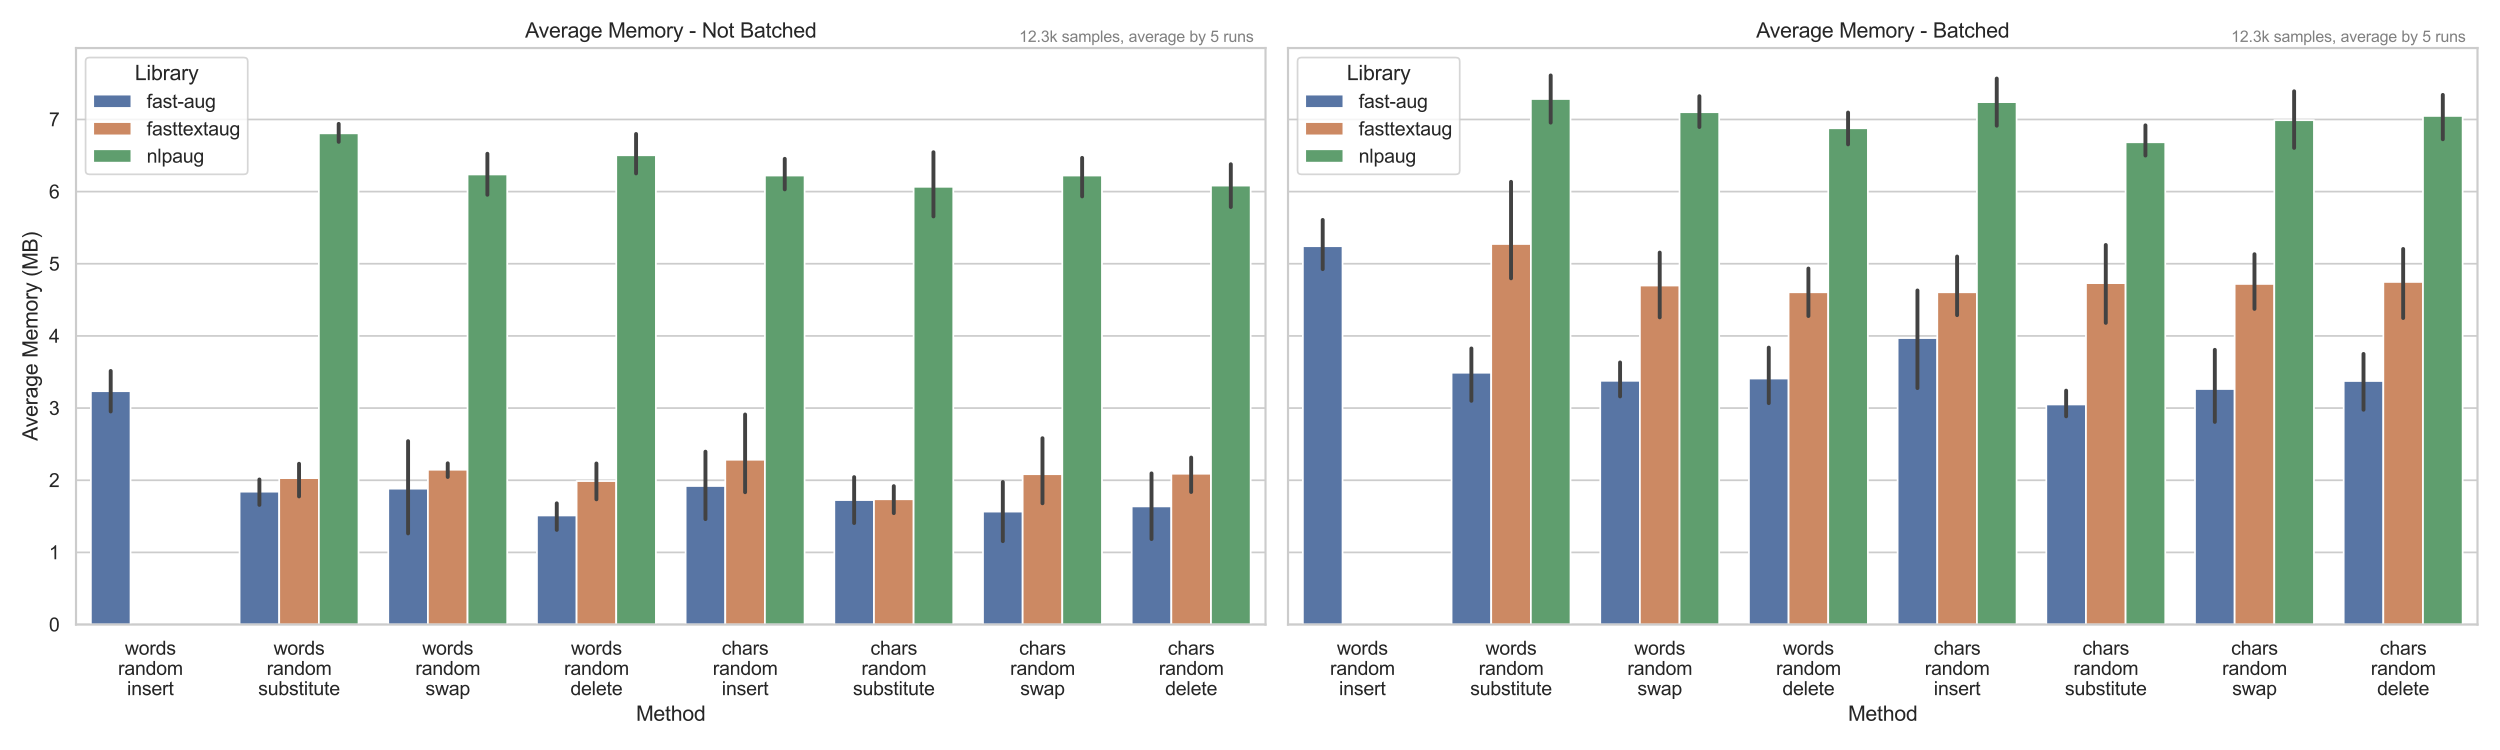 <?xml version="1.0" encoding="utf-8" standalone="no"?>
<!DOCTYPE svg PUBLIC "-//W3C//DTD SVG 1.1//EN"
  "http://www.w3.org/Graphics/SVG/1.1/DTD/svg11.dtd">
<svg xmlns:xlink="http://www.w3.org/1999/xlink" width="1440pt" height="432pt" viewBox="0 0 1440 432" xmlns="http://www.w3.org/2000/svg" version="1.1">
 <defs>
  <style type="text/css">*{stroke-linejoin: round; stroke-linecap: butt}</style>
 </defs>
 <g id="figure_1">
  <g id="patch_1">
   <path d="M 0 432 
L 1440 432 
L 1440 0 
L 0 0 
z
" style="fill: #ffffff"/>
  </g>
  <g id="axes_1">
   <g id="patch_2">
    <path d="M 43.785 359.748 
L 728.933 359.748 
L 728.933 27.656 
L 43.785 27.656 
z
" style="fill: #ffffff"/>
   </g>
   <g id="matplotlib.axis_1">
    <g id="xtick_1">
     <g id="text_1">
      <!-- words -->
      <g style="fill: #262626" transform="translate(71.936 377.122) scale(0.11 -0.11)">
       <defs>
        <path id="ArialMT-77" d="M 1034 0 
L 19 3319 
L 600 3319 
L 1128 1403 
L 1325 691 
Q 1338 744 1497 1375 
L 2025 3319 
L 2603 3319 
L 3100 1394 
L 3266 759 
L 3456 1400 
L 4025 3319 
L 4572 3319 
L 3534 0 
L 2950 0 
L 2422 1988 
L 2294 2553 
L 1622 0 
L 1034 0 
z
" transform="scale(0.016)"/>
        <path id="ArialMT-6f" d="M 213 1659 
Q 213 2581 725 3025 
Q 1153 3394 1769 3394 
Q 2453 3394 2887 2945 
Q 3322 2497 3322 1706 
Q 3322 1066 3130 698 
Q 2938 331 2570 128 
Q 2203 -75 1769 -75 
Q 1072 -75 642 372 
Q 213 819 213 1659 
z
M 791 1659 
Q 791 1022 1069 705 
Q 1347 388 1769 388 
Q 2188 388 2466 706 
Q 2744 1025 2744 1678 
Q 2744 2294 2464 2611 
Q 2184 2928 1769 2928 
Q 1347 2928 1069 2612 
Q 791 2297 791 1659 
z
" transform="scale(0.016)"/>
        <path id="ArialMT-72" d="M 416 0 
L 416 3319 
L 922 3319 
L 922 2816 
Q 1116 3169 1280 3281 
Q 1444 3394 1641 3394 
Q 1925 3394 2219 3213 
L 2025 2691 
Q 1819 2813 1613 2813 
Q 1428 2813 1281 2702 
Q 1134 2591 1072 2394 
Q 978 2094 978 1738 
L 978 0 
L 416 0 
z
" transform="scale(0.016)"/>
        <path id="ArialMT-64" d="M 2575 0 
L 2575 419 
Q 2259 -75 1647 -75 
Q 1250 -75 917 144 
Q 584 363 401 755 
Q 219 1147 219 1656 
Q 219 2153 384 2558 
Q 550 2963 881 3178 
Q 1213 3394 1622 3394 
Q 1922 3394 2156 3267 
Q 2391 3141 2538 2938 
L 2538 4581 
L 3097 4581 
L 3097 0 
L 2575 0 
z
M 797 1656 
Q 797 1019 1065 703 
Q 1334 388 1700 388 
Q 2069 388 2326 689 
Q 2584 991 2584 1609 
Q 2584 2291 2321 2609 
Q 2059 2928 1675 2928 
Q 1300 2928 1048 2622 
Q 797 2316 797 1656 
z
" transform="scale(0.016)"/>
        <path id="ArialMT-73" d="M 197 991 
L 753 1078 
Q 800 744 1014 566 
Q 1228 388 1613 388 
Q 2000 388 2187 545 
Q 2375 703 2375 916 
Q 2375 1106 2209 1216 
Q 2094 1291 1634 1406 
Q 1016 1563 777 1677 
Q 538 1791 414 1992 
Q 291 2194 291 2438 
Q 291 2659 392 2848 
Q 494 3038 669 3163 
Q 800 3259 1026 3326 
Q 1253 3394 1513 3394 
Q 1903 3394 2198 3281 
Q 2494 3169 2634 2976 
Q 2775 2784 2828 2463 
L 2278 2388 
Q 2241 2644 2061 2787 
Q 1881 2931 1553 2931 
Q 1166 2931 1000 2803 
Q 834 2675 834 2503 
Q 834 2394 903 2306 
Q 972 2216 1119 2156 
Q 1203 2125 1616 2013 
Q 2213 1853 2448 1751 
Q 2684 1650 2818 1456 
Q 2953 1263 2953 975 
Q 2953 694 2789 445 
Q 2625 197 2315 61 
Q 2006 -75 1616 -75 
Q 969 -75 630 194 
Q 291 463 197 991 
z
" transform="scale(0.016)"/>
       </defs>
       <use xlink:href="#ArialMT-77"/>
       <use xlink:href="#ArialMT-6f" x="72.217"/>
       <use xlink:href="#ArialMT-72" x="127.832"/>
       <use xlink:href="#ArialMT-64" x="161.133"/>
       <use xlink:href="#ArialMT-73" x="216.748"/>
      </g>
      <!-- random -->
      <g style="fill: #262626" transform="translate(67.96 388.756) scale(0.11 -0.11)">
       <defs>
        <path id="ArialMT-61" d="M 2588 409 
Q 2275 144 1986 34 
Q 1697 -75 1366 -75 
Q 819 -75 525 192 
Q 231 459 231 875 
Q 231 1119 342 1320 
Q 453 1522 633 1644 
Q 813 1766 1038 1828 
Q 1203 1872 1538 1913 
Q 2219 1994 2541 2106 
Q 2544 2222 2544 2253 
Q 2544 2597 2384 2738 
Q 2169 2928 1744 2928 
Q 1347 2928 1158 2789 
Q 969 2650 878 2297 
L 328 2372 
Q 403 2725 575 2942 
Q 747 3159 1072 3276 
Q 1397 3394 1825 3394 
Q 2250 3394 2515 3294 
Q 2781 3194 2906 3042 
Q 3031 2891 3081 2659 
Q 3109 2516 3109 2141 
L 3109 1391 
Q 3109 606 3145 398 
Q 3181 191 3288 0 
L 2700 0 
Q 2613 175 2588 409 
z
M 2541 1666 
Q 2234 1541 1622 1453 
Q 1275 1403 1131 1340 
Q 988 1278 909 1158 
Q 831 1038 831 891 
Q 831 666 1001 516 
Q 1172 366 1500 366 
Q 1825 366 2078 508 
Q 2331 650 2450 897 
Q 2541 1088 2541 1459 
L 2541 1666 
z
" transform="scale(0.016)"/>
        <path id="ArialMT-6e" d="M 422 0 
L 422 3319 
L 928 3319 
L 928 2847 
Q 1294 3394 1984 3394 
Q 2284 3394 2536 3286 
Q 2788 3178 2913 3003 
Q 3038 2828 3088 2588 
Q 3119 2431 3119 2041 
L 3119 0 
L 2556 0 
L 2556 2019 
Q 2556 2363 2490 2533 
Q 2425 2703 2258 2804 
Q 2091 2906 1866 2906 
Q 1506 2906 1245 2678 
Q 984 2450 984 1813 
L 984 0 
L 422 0 
z
" transform="scale(0.016)"/>
        <path id="ArialMT-6d" d="M 422 0 
L 422 3319 
L 925 3319 
L 925 2853 
Q 1081 3097 1340 3245 
Q 1600 3394 1931 3394 
Q 2300 3394 2536 3241 
Q 2772 3088 2869 2813 
Q 3263 3394 3894 3394 
Q 4388 3394 4653 3120 
Q 4919 2847 4919 2278 
L 4919 0 
L 4359 0 
L 4359 2091 
Q 4359 2428 4304 2576 
Q 4250 2725 4106 2815 
Q 3963 2906 3769 2906 
Q 3419 2906 3187 2673 
Q 2956 2441 2956 1928 
L 2956 0 
L 2394 0 
L 2394 2156 
Q 2394 2531 2256 2718 
Q 2119 2906 1806 2906 
Q 1569 2906 1367 2781 
Q 1166 2656 1075 2415 
Q 984 2175 984 1722 
L 984 0 
L 422 0 
z
" transform="scale(0.016)"/>
       </defs>
       <use xlink:href="#ArialMT-72"/>
       <use xlink:href="#ArialMT-61" x="33.301"/>
       <use xlink:href="#ArialMT-6e" x="88.916"/>
       <use xlink:href="#ArialMT-64" x="144.531"/>
       <use xlink:href="#ArialMT-6f" x="200.146"/>
       <use xlink:href="#ArialMT-6d" x="255.762"/>
      </g>
      <!-- insert -->
      <g style="fill: #262626" transform="translate(73.158 400.391) scale(0.11 -0.11)">
       <defs>
        <path id="ArialMT-69" d="M 425 3934 
L 425 4581 
L 988 4581 
L 988 3934 
L 425 3934 
z
M 425 0 
L 425 3319 
L 988 3319 
L 988 0 
L 425 0 
z
" transform="scale(0.016)"/>
        <path id="ArialMT-65" d="M 2694 1069 
L 3275 997 
Q 3138 488 2766 206 
Q 2394 -75 1816 -75 
Q 1088 -75 661 373 
Q 234 822 234 1631 
Q 234 2469 665 2931 
Q 1097 3394 1784 3394 
Q 2450 3394 2872 2941 
Q 3294 2488 3294 1666 
Q 3294 1616 3291 1516 
L 816 1516 
Q 847 969 1125 678 
Q 1403 388 1819 388 
Q 2128 388 2347 550 
Q 2566 713 2694 1069 
z
M 847 1978 
L 2700 1978 
Q 2663 2397 2488 2606 
Q 2219 2931 1791 2931 
Q 1403 2931 1139 2672 
Q 875 2413 847 1978 
z
" transform="scale(0.016)"/>
        <path id="ArialMT-74" d="M 1650 503 
L 1731 6 
Q 1494 -44 1306 -44 
Q 1000 -44 831 53 
Q 663 150 594 308 
Q 525 466 525 972 
L 525 2881 
L 113 2881 
L 113 3319 
L 525 3319 
L 525 4141 
L 1084 4478 
L 1084 3319 
L 1650 3319 
L 1650 2881 
L 1084 2881 
L 1084 941 
Q 1084 700 1114 631 
Q 1144 563 1211 522 
Q 1278 481 1403 481 
Q 1497 481 1650 503 
z
" transform="scale(0.016)"/>
       </defs>
       <use xlink:href="#ArialMT-69"/>
       <use xlink:href="#ArialMT-6e" x="22.217"/>
       <use xlink:href="#ArialMT-73" x="77.832"/>
       <use xlink:href="#ArialMT-65" x="127.832"/>
       <use xlink:href="#ArialMT-72" x="183.447"/>
       <use xlink:href="#ArialMT-74" x="216.748"/>
      </g>
     </g>
    </g>
    <g id="xtick_2">
     <g id="text_2">
      <!-- words -->
      <g style="fill: #262626" transform="translate(157.58 377.122) scale(0.11 -0.11)">
       <use xlink:href="#ArialMT-77"/>
       <use xlink:href="#ArialMT-6f" x="72.217"/>
       <use xlink:href="#ArialMT-72" x="127.832"/>
       <use xlink:href="#ArialMT-64" x="161.133"/>
       <use xlink:href="#ArialMT-73" x="216.748"/>
      </g>
      <!-- random -->
      <g style="fill: #262626" transform="translate(153.603 388.756) scale(0.11 -0.11)">
       <use xlink:href="#ArialMT-72"/>
       <use xlink:href="#ArialMT-61" x="33.301"/>
       <use xlink:href="#ArialMT-6e" x="88.916"/>
       <use xlink:href="#ArialMT-64" x="144.531"/>
       <use xlink:href="#ArialMT-6f" x="200.146"/>
       <use xlink:href="#ArialMT-6d" x="255.762"/>
      </g>
      <!-- substitute -->
      <g style="fill: #262626" transform="translate(148.71 400.391) scale(0.11 -0.11)">
       <defs>
        <path id="ArialMT-75" d="M 2597 0 
L 2597 488 
Q 2209 -75 1544 -75 
Q 1250 -75 995 37 
Q 741 150 617 320 
Q 494 491 444 738 
Q 409 903 409 1263 
L 409 3319 
L 972 3319 
L 972 1478 
Q 972 1038 1006 884 
Q 1059 663 1231 536 
Q 1403 409 1656 409 
Q 1909 409 2131 539 
Q 2353 669 2445 892 
Q 2538 1116 2538 1541 
L 2538 3319 
L 3100 3319 
L 3100 0 
L 2597 0 
z
" transform="scale(0.016)"/>
        <path id="ArialMT-62" d="M 941 0 
L 419 0 
L 419 4581 
L 981 4581 
L 981 2947 
Q 1338 3394 1891 3394 
Q 2197 3394 2470 3270 
Q 2744 3147 2920 2923 
Q 3097 2700 3197 2384 
Q 3297 2069 3297 1709 
Q 3297 856 2875 390 
Q 2453 -75 1863 -75 
Q 1275 -75 941 416 
L 941 0 
z
M 934 1684 
Q 934 1088 1097 822 
Q 1363 388 1816 388 
Q 2184 388 2453 708 
Q 2722 1028 2722 1663 
Q 2722 2313 2464 2622 
Q 2206 2931 1841 2931 
Q 1472 2931 1203 2611 
Q 934 2291 934 1684 
z
" transform="scale(0.016)"/>
       </defs>
       <use xlink:href="#ArialMT-73"/>
       <use xlink:href="#ArialMT-75" x="50"/>
       <use xlink:href="#ArialMT-62" x="105.615"/>
       <use xlink:href="#ArialMT-73" x="161.23"/>
       <use xlink:href="#ArialMT-74" x="211.23"/>
       <use xlink:href="#ArialMT-69" x="239.014"/>
       <use xlink:href="#ArialMT-74" x="261.23"/>
       <use xlink:href="#ArialMT-75" x="289.014"/>
       <use xlink:href="#ArialMT-74" x="344.629"/>
       <use xlink:href="#ArialMT-65" x="372.412"/>
      </g>
     </g>
    </g>
    <g id="xtick_3">
     <g id="text_3">
      <!-- words -->
      <g style="fill: #262626" transform="translate(243.223 377.122) scale(0.11 -0.11)">
       <use xlink:href="#ArialMT-77"/>
       <use xlink:href="#ArialMT-6f" x="72.217"/>
       <use xlink:href="#ArialMT-72" x="127.832"/>
       <use xlink:href="#ArialMT-64" x="161.133"/>
       <use xlink:href="#ArialMT-73" x="216.748"/>
      </g>
      <!-- random -->
      <g style="fill: #262626" transform="translate(239.247 388.756) scale(0.11 -0.11)">
       <use xlink:href="#ArialMT-72"/>
       <use xlink:href="#ArialMT-61" x="33.301"/>
       <use xlink:href="#ArialMT-6e" x="88.916"/>
       <use xlink:href="#ArialMT-64" x="144.531"/>
       <use xlink:href="#ArialMT-6f" x="200.146"/>
       <use xlink:href="#ArialMT-6d" x="255.762"/>
      </g>
      <!-- swap -->
      <g style="fill: #262626" transform="translate(245.055 400.391) scale(0.11 -0.11)">
       <defs>
        <path id="ArialMT-70" d="M 422 -1272 
L 422 3319 
L 934 3319 
L 934 2888 
Q 1116 3141 1344 3267 
Q 1572 3394 1897 3394 
Q 2322 3394 2647 3175 
Q 2972 2956 3137 2557 
Q 3303 2159 3303 1684 
Q 3303 1175 3120 767 
Q 2938 359 2589 142 
Q 2241 -75 1856 -75 
Q 1575 -75 1351 44 
Q 1128 163 984 344 
L 984 -1272 
L 422 -1272 
z
M 931 1641 
Q 931 1000 1190 694 
Q 1450 388 1819 388 
Q 2194 388 2461 705 
Q 2728 1022 2728 1688 
Q 2728 2322 2467 2637 
Q 2206 2953 1844 2953 
Q 1484 2953 1207 2617 
Q 931 2281 931 1641 
z
" transform="scale(0.016)"/>
       </defs>
       <use xlink:href="#ArialMT-73"/>
       <use xlink:href="#ArialMT-77" x="50"/>
       <use xlink:href="#ArialMT-61" x="122.217"/>
       <use xlink:href="#ArialMT-70" x="177.832"/>
      </g>
     </g>
    </g>
    <g id="xtick_4">
     <g id="text_4">
      <!-- words -->
      <g style="fill: #262626" transform="translate(328.867 377.122) scale(0.11 -0.11)">
       <use xlink:href="#ArialMT-77"/>
       <use xlink:href="#ArialMT-6f" x="72.217"/>
       <use xlink:href="#ArialMT-72" x="127.832"/>
       <use xlink:href="#ArialMT-64" x="161.133"/>
       <use xlink:href="#ArialMT-73" x="216.748"/>
      </g>
      <!-- random -->
      <g style="fill: #262626" transform="translate(324.89 388.756) scale(0.11 -0.11)">
       <use xlink:href="#ArialMT-72"/>
       <use xlink:href="#ArialMT-61" x="33.301"/>
       <use xlink:href="#ArialMT-6e" x="88.916"/>
       <use xlink:href="#ArialMT-64" x="144.531"/>
       <use xlink:href="#ArialMT-6f" x="200.146"/>
       <use xlink:href="#ArialMT-6d" x="255.762"/>
      </g>
      <!-- delete -->
      <g style="fill: #262626" transform="translate(328.553 400.391) scale(0.11 -0.11)">
       <defs>
        <path id="ArialMT-6c" d="M 409 0 
L 409 4581 
L 972 4581 
L 972 0 
L 409 0 
z
" transform="scale(0.016)"/>
       </defs>
       <use xlink:href="#ArialMT-64"/>
       <use xlink:href="#ArialMT-65" x="55.615"/>
       <use xlink:href="#ArialMT-6c" x="111.23"/>
       <use xlink:href="#ArialMT-65" x="133.447"/>
       <use xlink:href="#ArialMT-74" x="189.062"/>
       <use xlink:href="#ArialMT-65" x="216.846"/>
      </g>
     </g>
    </g>
    <g id="xtick_5">
     <g id="text_5">
      <!-- chars -->
      <g style="fill: #262626" transform="translate(415.732 377.122) scale(0.11 -0.11)">
       <defs>
        <path id="ArialMT-63" d="M 2588 1216 
L 3141 1144 
Q 3050 572 2676 248 
Q 2303 -75 1759 -75 
Q 1078 -75 664 370 
Q 250 816 250 1647 
Q 250 2184 428 2587 
Q 606 2991 970 3192 
Q 1334 3394 1763 3394 
Q 2303 3394 2647 3120 
Q 2991 2847 3088 2344 
L 2541 2259 
Q 2463 2594 2264 2762 
Q 2066 2931 1784 2931 
Q 1359 2931 1093 2626 
Q 828 2322 828 1663 
Q 828 994 1084 691 
Q 1341 388 1753 388 
Q 2084 388 2306 591 
Q 2528 794 2588 1216 
z
" transform="scale(0.016)"/>
        <path id="ArialMT-68" d="M 422 0 
L 422 4581 
L 984 4581 
L 984 2938 
Q 1378 3394 1978 3394 
Q 2347 3394 2619 3248 
Q 2891 3103 3008 2847 
Q 3125 2591 3125 2103 
L 3125 0 
L 2563 0 
L 2563 2103 
Q 2563 2525 2380 2717 
Q 2197 2909 1863 2909 
Q 1613 2909 1392 2779 
Q 1172 2650 1078 2428 
Q 984 2206 984 1816 
L 984 0 
L 422 0 
z
" transform="scale(0.016)"/>
       </defs>
       <use xlink:href="#ArialMT-63"/>
       <use xlink:href="#ArialMT-68" x="50"/>
       <use xlink:href="#ArialMT-61" x="105.615"/>
       <use xlink:href="#ArialMT-72" x="161.23"/>
       <use xlink:href="#ArialMT-73" x="194.531"/>
      </g>
      <!-- random -->
      <g style="fill: #262626" transform="translate(410.534 388.756) scale(0.11 -0.11)">
       <use xlink:href="#ArialMT-72"/>
       <use xlink:href="#ArialMT-61" x="33.301"/>
       <use xlink:href="#ArialMT-6e" x="88.916"/>
       <use xlink:href="#ArialMT-64" x="144.531"/>
       <use xlink:href="#ArialMT-6f" x="200.146"/>
       <use xlink:href="#ArialMT-6d" x="255.762"/>
      </g>
      <!-- insert -->
      <g style="fill: #262626" transform="translate(415.732 400.391) scale(0.11 -0.11)">
       <use xlink:href="#ArialMT-69"/>
       <use xlink:href="#ArialMT-6e" x="22.217"/>
       <use xlink:href="#ArialMT-73" x="77.832"/>
       <use xlink:href="#ArialMT-65" x="127.832"/>
       <use xlink:href="#ArialMT-72" x="183.447"/>
       <use xlink:href="#ArialMT-74" x="216.748"/>
      </g>
     </g>
    </g>
    <g id="xtick_6">
     <g id="text_6">
      <!-- chars -->
      <g style="fill: #262626" transform="translate(501.376 377.122) scale(0.11 -0.11)">
       <use xlink:href="#ArialMT-63"/>
       <use xlink:href="#ArialMT-68" x="50"/>
       <use xlink:href="#ArialMT-61" x="105.615"/>
       <use xlink:href="#ArialMT-72" x="161.23"/>
       <use xlink:href="#ArialMT-73" x="194.531"/>
      </g>
      <!-- random -->
      <g style="fill: #262626" transform="translate(496.177 388.756) scale(0.11 -0.11)">
       <use xlink:href="#ArialMT-72"/>
       <use xlink:href="#ArialMT-61" x="33.301"/>
       <use xlink:href="#ArialMT-6e" x="88.916"/>
       <use xlink:href="#ArialMT-64" x="144.531"/>
       <use xlink:href="#ArialMT-6f" x="200.146"/>
       <use xlink:href="#ArialMT-6d" x="255.762"/>
      </g>
      <!-- substitute -->
      <g style="fill: #262626" transform="translate(491.284 400.391) scale(0.11 -0.11)">
       <use xlink:href="#ArialMT-73"/>
       <use xlink:href="#ArialMT-75" x="50"/>
       <use xlink:href="#ArialMT-62" x="105.615"/>
       <use xlink:href="#ArialMT-73" x="161.23"/>
       <use xlink:href="#ArialMT-74" x="211.23"/>
       <use xlink:href="#ArialMT-69" x="239.014"/>
       <use xlink:href="#ArialMT-74" x="261.23"/>
       <use xlink:href="#ArialMT-75" x="289.014"/>
       <use xlink:href="#ArialMT-74" x="344.629"/>
       <use xlink:href="#ArialMT-65" x="372.412"/>
      </g>
     </g>
    </g>
    <g id="xtick_7">
     <g id="text_7">
      <!-- chars -->
      <g style="fill: #262626" transform="translate(587.019 377.122) scale(0.11 -0.11)">
       <use xlink:href="#ArialMT-63"/>
       <use xlink:href="#ArialMT-68" x="50"/>
       <use xlink:href="#ArialMT-61" x="105.615"/>
       <use xlink:href="#ArialMT-72" x="161.23"/>
       <use xlink:href="#ArialMT-73" x="194.531"/>
      </g>
      <!-- random -->
      <g style="fill: #262626" transform="translate(581.821 388.756) scale(0.11 -0.11)">
       <use xlink:href="#ArialMT-72"/>
       <use xlink:href="#ArialMT-61" x="33.301"/>
       <use xlink:href="#ArialMT-6e" x="88.916"/>
       <use xlink:href="#ArialMT-64" x="144.531"/>
       <use xlink:href="#ArialMT-6f" x="200.146"/>
       <use xlink:href="#ArialMT-6d" x="255.762"/>
      </g>
      <!-- swap -->
      <g style="fill: #262626" transform="translate(587.628 400.391) scale(0.11 -0.11)">
       <use xlink:href="#ArialMT-73"/>
       <use xlink:href="#ArialMT-77" x="50"/>
       <use xlink:href="#ArialMT-61" x="122.217"/>
       <use xlink:href="#ArialMT-70" x="177.832"/>
      </g>
     </g>
    </g>
    <g id="xtick_8">
     <g id="text_8">
      <!-- chars -->
      <g style="fill: #262626" transform="translate(672.662 377.122) scale(0.11 -0.11)">
       <use xlink:href="#ArialMT-63"/>
       <use xlink:href="#ArialMT-68" x="50"/>
       <use xlink:href="#ArialMT-61" x="105.615"/>
       <use xlink:href="#ArialMT-72" x="161.23"/>
       <use xlink:href="#ArialMT-73" x="194.531"/>
      </g>
      <!-- random -->
      <g style="fill: #262626" transform="translate(667.464 388.756) scale(0.11 -0.11)">
       <use xlink:href="#ArialMT-72"/>
       <use xlink:href="#ArialMT-61" x="33.301"/>
       <use xlink:href="#ArialMT-6e" x="88.916"/>
       <use xlink:href="#ArialMT-64" x="144.531"/>
       <use xlink:href="#ArialMT-6f" x="200.146"/>
       <use xlink:href="#ArialMT-6d" x="255.762"/>
      </g>
      <!-- delete -->
      <g style="fill: #262626" transform="translate(671.127 400.391) scale(0.11 -0.11)">
       <use xlink:href="#ArialMT-64"/>
       <use xlink:href="#ArialMT-65" x="55.615"/>
       <use xlink:href="#ArialMT-6c" x="111.23"/>
       <use xlink:href="#ArialMT-65" x="133.447"/>
       <use xlink:href="#ArialMT-74" x="189.062"/>
       <use xlink:href="#ArialMT-65" x="216.846"/>
      </g>
     </g>
    </g>
    <g id="text_9">
     <!-- Method -->
     <g style="fill: #262626" transform="translate(366.348 415.166) scale(0.12 -0.12)">
      <defs>
       <path id="ArialMT-4d" d="M 475 0 
L 475 4581 
L 1388 4581 
L 2472 1338 
Q 2622 884 2691 659 
Q 2769 909 2934 1394 
L 4031 4581 
L 4847 4581 
L 4847 0 
L 4263 0 
L 4263 3834 
L 2931 0 
L 2384 0 
L 1059 3900 
L 1059 0 
L 475 0 
z
" transform="scale(0.016)"/>
      </defs>
      <use xlink:href="#ArialMT-4d"/>
      <use xlink:href="#ArialMT-65" x="83.301"/>
      <use xlink:href="#ArialMT-74" x="138.916"/>
      <use xlink:href="#ArialMT-68" x="166.699"/>
      <use xlink:href="#ArialMT-6f" x="222.314"/>
      <use xlink:href="#ArialMT-64" x="277.93"/>
     </g>
    </g>
   </g>
   <g id="matplotlib.axis_2">
    <g id="ytick_1">
     <g id="line2d_1">
      <path d="M 43.785 359.748 
L 728.933 359.748 
" clip-path="url(#pce7f373338)" style="fill: none; stroke: #cccccc; stroke-linecap: round"/>
     </g>
     <g id="text_10">
      <!-- 0 -->
      <g style="fill: #262626" transform="translate(28.168 363.685) scale(0.11 -0.11)">
       <defs>
        <path id="ArialMT-30" d="M 266 2259 
Q 266 3072 433 3567 
Q 600 4063 929 4331 
Q 1259 4600 1759 4600 
Q 2128 4600 2406 4451 
Q 2684 4303 2865 4023 
Q 3047 3744 3150 3342 
Q 3253 2941 3253 2259 
Q 3253 1453 3087 958 
Q 2922 463 2592 192 
Q 2263 -78 1759 -78 
Q 1097 -78 719 397 
Q 266 969 266 2259 
z
M 844 2259 
Q 844 1131 1108 757 
Q 1372 384 1759 384 
Q 2147 384 2411 759 
Q 2675 1134 2675 2259 
Q 2675 3391 2411 3762 
Q 2147 4134 1753 4134 
Q 1366 4134 1134 3806 
Q 844 3388 844 2259 
z
" transform="scale(0.016)"/>
       </defs>
       <use xlink:href="#ArialMT-30"/>
      </g>
     </g>
    </g>
    <g id="ytick_2">
     <g id="line2d_2">
      <path d="M 43.785 318.184 
L 728.933 318.184 
" clip-path="url(#pce7f373338)" style="fill: none; stroke: #cccccc; stroke-linecap: round"/>
     </g>
     <g id="text_11">
      <!-- 1 -->
      <g style="fill: #262626" transform="translate(28.168 322.121) scale(0.11 -0.11)">
       <defs>
        <path id="ArialMT-31" d="M 2384 0 
L 1822 0 
L 1822 3584 
Q 1619 3391 1289 3197 
Q 959 3003 697 2906 
L 697 3450 
Q 1169 3672 1522 3987 
Q 1875 4303 2022 4600 
L 2384 4600 
L 2384 0 
z
" transform="scale(0.016)"/>
       </defs>
       <use xlink:href="#ArialMT-31"/>
      </g>
     </g>
    </g>
    <g id="ytick_3">
     <g id="line2d_3">
      <path d="M 43.785 276.62 
L 728.933 276.62 
" clip-path="url(#pce7f373338)" style="fill: none; stroke: #cccccc; stroke-linecap: round"/>
     </g>
     <g id="text_12">
      <!-- 2 -->
      <g style="fill: #262626" transform="translate(28.168 280.556) scale(0.11 -0.11)">
       <defs>
        <path id="ArialMT-32" d="M 3222 541 
L 3222 0 
L 194 0 
Q 188 203 259 391 
Q 375 700 629 1000 
Q 884 1300 1366 1694 
Q 2113 2306 2375 2664 
Q 2638 3022 2638 3341 
Q 2638 3675 2398 3904 
Q 2159 4134 1775 4134 
Q 1369 4134 1125 3890 
Q 881 3647 878 3216 
L 300 3275 
Q 359 3922 746 4261 
Q 1134 4600 1788 4600 
Q 2447 4600 2831 4234 
Q 3216 3869 3216 3328 
Q 3216 3053 3103 2787 
Q 2991 2522 2730 2228 
Q 2469 1934 1863 1422 
Q 1356 997 1212 845 
Q 1069 694 975 541 
L 3222 541 
z
" transform="scale(0.016)"/>
       </defs>
       <use xlink:href="#ArialMT-32"/>
      </g>
     </g>
    </g>
    <g id="ytick_4">
     <g id="line2d_4">
      <path d="M 43.785 235.055 
L 728.933 235.055 
" clip-path="url(#pce7f373338)" style="fill: none; stroke: #cccccc; stroke-linecap: round"/>
     </g>
     <g id="text_13">
      <!-- 3 -->
      <g style="fill: #262626" transform="translate(28.168 238.992) scale(0.11 -0.11)">
       <defs>
        <path id="ArialMT-33" d="M 269 1209 
L 831 1284 
Q 928 806 1161 595 
Q 1394 384 1728 384 
Q 2125 384 2398 659 
Q 2672 934 2672 1341 
Q 2672 1728 2419 1979 
Q 2166 2231 1775 2231 
Q 1616 2231 1378 2169 
L 1441 2663 
Q 1497 2656 1531 2656 
Q 1891 2656 2178 2843 
Q 2466 3031 2466 3422 
Q 2466 3731 2256 3934 
Q 2047 4138 1716 4138 
Q 1388 4138 1169 3931 
Q 950 3725 888 3313 
L 325 3413 
Q 428 3978 793 4289 
Q 1159 4600 1703 4600 
Q 2078 4600 2393 4439 
Q 2709 4278 2876 4000 
Q 3044 3722 3044 3409 
Q 3044 3113 2884 2869 
Q 2725 2625 2413 2481 
Q 2819 2388 3044 2092 
Q 3269 1797 3269 1353 
Q 3269 753 2831 336 
Q 2394 -81 1725 -81 
Q 1122 -81 723 278 
Q 325 638 269 1209 
z
" transform="scale(0.016)"/>
       </defs>
       <use xlink:href="#ArialMT-33"/>
      </g>
     </g>
    </g>
    <g id="ytick_5">
     <g id="line2d_5">
      <path d="M 43.785 193.491 
L 728.933 193.491 
" clip-path="url(#pce7f373338)" style="fill: none; stroke: #cccccc; stroke-linecap: round"/>
     </g>
     <g id="text_14">
      <!-- 4 -->
      <g style="fill: #262626" transform="translate(28.168 197.428) scale(0.11 -0.11)">
       <defs>
        <path id="ArialMT-34" d="M 2069 0 
L 2069 1097 
L 81 1097 
L 81 1613 
L 2172 4581 
L 2631 4581 
L 2631 1613 
L 3250 1613 
L 3250 1097 
L 2631 1097 
L 2631 0 
L 2069 0 
z
M 2069 1613 
L 2069 3678 
L 634 1613 
L 2069 1613 
z
" transform="scale(0.016)"/>
       </defs>
       <use xlink:href="#ArialMT-34"/>
      </g>
     </g>
    </g>
    <g id="ytick_6">
     <g id="line2d_6">
      <path d="M 43.785 151.927 
L 728.933 151.927 
" clip-path="url(#pce7f373338)" style="fill: none; stroke: #cccccc; stroke-linecap: round"/>
     </g>
     <g id="text_15">
      <!-- 5 -->
      <g style="fill: #262626" transform="translate(28.168 155.864) scale(0.11 -0.11)">
       <defs>
        <path id="ArialMT-35" d="M 266 1200 
L 856 1250 
Q 922 819 1161 601 
Q 1400 384 1738 384 
Q 2144 384 2425 690 
Q 2706 997 2706 1503 
Q 2706 1984 2436 2262 
Q 2166 2541 1728 2541 
Q 1456 2541 1237 2417 
Q 1019 2294 894 2097 
L 366 2166 
L 809 4519 
L 3088 4519 
L 3088 3981 
L 1259 3981 
L 1013 2750 
Q 1425 3038 1878 3038 
Q 2478 3038 2890 2622 
Q 3303 2206 3303 1553 
Q 3303 931 2941 478 
Q 2500 -78 1738 -78 
Q 1113 -78 717 272 
Q 322 622 266 1200 
z
" transform="scale(0.016)"/>
       </defs>
       <use xlink:href="#ArialMT-35"/>
      </g>
     </g>
    </g>
    <g id="ytick_7">
     <g id="line2d_7">
      <path d="M 43.785 110.363 
L 728.933 110.363 
" clip-path="url(#pce7f373338)" style="fill: none; stroke: #cccccc; stroke-linecap: round"/>
     </g>
     <g id="text_16">
      <!-- 6 -->
      <g style="fill: #262626" transform="translate(28.168 114.299) scale(0.11 -0.11)">
       <defs>
        <path id="ArialMT-36" d="M 3184 3459 
L 2625 3416 
Q 2550 3747 2413 3897 
Q 2184 4138 1850 4138 
Q 1581 4138 1378 3988 
Q 1113 3794 959 3422 
Q 806 3050 800 2363 
Q 1003 2672 1297 2822 
Q 1591 2972 1913 2972 
Q 2475 2972 2870 2558 
Q 3266 2144 3266 1488 
Q 3266 1056 3080 686 
Q 2894 316 2569 119 
Q 2244 -78 1831 -78 
Q 1128 -78 684 439 
Q 241 956 241 2144 
Q 241 3472 731 4075 
Q 1159 4600 1884 4600 
Q 2425 4600 2770 4297 
Q 3116 3994 3184 3459 
z
M 888 1484 
Q 888 1194 1011 928 
Q 1134 663 1356 523 
Q 1578 384 1822 384 
Q 2178 384 2434 671 
Q 2691 959 2691 1453 
Q 2691 1928 2437 2201 
Q 2184 2475 1800 2475 
Q 1419 2475 1153 2201 
Q 888 1928 888 1484 
z
" transform="scale(0.016)"/>
       </defs>
       <use xlink:href="#ArialMT-36"/>
      </g>
     </g>
    </g>
    <g id="ytick_8">
     <g id="line2d_8">
      <path d="M 43.785 68.798 
L 728.933 68.798 
" clip-path="url(#pce7f373338)" style="fill: none; stroke: #cccccc; stroke-linecap: round"/>
     </g>
     <g id="text_17">
      <!-- 7 -->
      <g style="fill: #262626" transform="translate(28.168 72.735) scale(0.11 -0.11)">
       <defs>
        <path id="ArialMT-37" d="M 303 3981 
L 303 4522 
L 3269 4522 
L 3269 4084 
Q 2831 3619 2401 2847 
Q 1972 2075 1738 1259 
Q 1569 684 1522 0 
L 944 0 
Q 953 541 1156 1306 
Q 1359 2072 1739 2783 
Q 2119 3494 2547 3981 
L 303 3981 
z
" transform="scale(0.016)"/>
       </defs>
       <use xlink:href="#ArialMT-37"/>
      </g>
     </g>
    </g>
    <g id="text_18">
     <!-- Average Memory (MB) -->
     <g style="fill: #262626" transform="translate(21.642 253.939) rotate(-90) scale(0.12 -0.12)">
      <defs>
       <path id="ArialMT-41" d="M -9 0 
L 1750 4581 
L 2403 4581 
L 4278 0 
L 3588 0 
L 3053 1388 
L 1138 1388 
L 634 0 
L -9 0 
z
M 1313 1881 
L 2866 1881 
L 2388 3150 
Q 2169 3728 2063 4100 
Q 1975 3659 1816 3225 
L 1313 1881 
z
" transform="scale(0.016)"/>
       <path id="ArialMT-76" d="M 1344 0 
L 81 3319 
L 675 3319 
L 1388 1331 
Q 1503 1009 1600 663 
Q 1675 925 1809 1294 
L 2547 3319 
L 3125 3319 
L 1869 0 
L 1344 0 
z
" transform="scale(0.016)"/>
       <path id="ArialMT-67" d="M 319 -275 
L 866 -356 
Q 900 -609 1056 -725 
Q 1266 -881 1628 -881 
Q 2019 -881 2231 -725 
Q 2444 -569 2519 -288 
Q 2563 -116 2559 434 
Q 2191 0 1641 0 
Q 956 0 581 494 
Q 206 988 206 1678 
Q 206 2153 378 2554 
Q 550 2956 876 3175 
Q 1203 3394 1644 3394 
Q 2231 3394 2613 2919 
L 2613 3319 
L 3131 3319 
L 3131 450 
Q 3131 -325 2973 -648 
Q 2816 -972 2473 -1159 
Q 2131 -1347 1631 -1347 
Q 1038 -1347 672 -1080 
Q 306 -813 319 -275 
z
M 784 1719 
Q 784 1066 1043 766 
Q 1303 466 1694 466 
Q 2081 466 2343 764 
Q 2606 1063 2606 1700 
Q 2606 2309 2336 2618 
Q 2066 2928 1684 2928 
Q 1309 2928 1046 2623 
Q 784 2319 784 1719 
z
" transform="scale(0.016)"/>
       <path id="ArialMT-20" transform="scale(0.016)"/>
       <path id="ArialMT-79" d="M 397 -1278 
L 334 -750 
Q 519 -800 656 -800 
Q 844 -800 956 -737 
Q 1069 -675 1141 -563 
Q 1194 -478 1313 -144 
Q 1328 -97 1363 -6 
L 103 3319 
L 709 3319 
L 1400 1397 
Q 1534 1031 1641 628 
Q 1738 1016 1872 1384 
L 2581 3319 
L 3144 3319 
L 1881 -56 
Q 1678 -603 1566 -809 
Q 1416 -1088 1222 -1217 
Q 1028 -1347 759 -1347 
Q 597 -1347 397 -1278 
z
" transform="scale(0.016)"/>
       <path id="ArialMT-28" d="M 1497 -1347 
Q 1031 -759 709 28 
Q 388 816 388 1659 
Q 388 2403 628 3084 
Q 909 3875 1497 4659 
L 1900 4659 
Q 1522 4009 1400 3731 
Q 1209 3300 1100 2831 
Q 966 2247 966 1656 
Q 966 153 1900 -1347 
L 1497 -1347 
z
" transform="scale(0.016)"/>
       <path id="ArialMT-42" d="M 469 0 
L 469 4581 
L 2188 4581 
Q 2713 4581 3030 4442 
Q 3347 4303 3526 4014 
Q 3706 3725 3706 3409 
Q 3706 3116 3547 2856 
Q 3388 2597 3066 2438 
Q 3481 2316 3704 2022 
Q 3928 1728 3928 1328 
Q 3928 1006 3792 729 
Q 3656 453 3456 303 
Q 3256 153 2954 76 
Q 2653 0 2216 0 
L 469 0 
z
M 1075 2656 
L 2066 2656 
Q 2469 2656 2644 2709 
Q 2875 2778 2992 2937 
Q 3109 3097 3109 3338 
Q 3109 3566 3000 3739 
Q 2891 3913 2687 3977 
Q 2484 4041 1991 4041 
L 1075 4041 
L 1075 2656 
z
M 1075 541 
L 2216 541 
Q 2509 541 2628 563 
Q 2838 600 2978 687 
Q 3119 775 3209 942 
Q 3300 1109 3300 1328 
Q 3300 1584 3169 1773 
Q 3038 1963 2805 2039 
Q 2572 2116 2134 2116 
L 1075 2116 
L 1075 541 
z
" transform="scale(0.016)"/>
       <path id="ArialMT-29" d="M 791 -1347 
L 388 -1347 
Q 1322 153 1322 1656 
Q 1322 2244 1188 2822 
Q 1081 3291 891 3722 
Q 769 4003 388 4659 
L 791 4659 
Q 1378 3875 1659 3084 
Q 1900 2403 1900 1659 
Q 1900 816 1576 28 
Q 1253 -759 791 -1347 
z
" transform="scale(0.016)"/>
      </defs>
      <use xlink:href="#ArialMT-41"/>
      <use xlink:href="#ArialMT-76" x="64.949"/>
      <use xlink:href="#ArialMT-65" x="114.949"/>
      <use xlink:href="#ArialMT-72" x="170.564"/>
      <use xlink:href="#ArialMT-61" x="203.865"/>
      <use xlink:href="#ArialMT-67" x="259.48"/>
      <use xlink:href="#ArialMT-65" x="315.096"/>
      <use xlink:href="#ArialMT-20" x="370.711"/>
      <use xlink:href="#ArialMT-4d" x="398.494"/>
      <use xlink:href="#ArialMT-65" x="481.795"/>
      <use xlink:href="#ArialMT-6d" x="537.41"/>
      <use xlink:href="#ArialMT-6f" x="620.711"/>
      <use xlink:href="#ArialMT-72" x="676.326"/>
      <use xlink:href="#ArialMT-79" x="709.627"/>
      <use xlink:href="#ArialMT-20" x="759.627"/>
      <use xlink:href="#ArialMT-28" x="787.41"/>
      <use xlink:href="#ArialMT-4d" x="820.711"/>
      <use xlink:href="#ArialMT-42" x="904.012"/>
      <use xlink:href="#ArialMT-29" x="970.711"/>
     </g>
    </g>
   </g>
   <g id="patch_3">
    <path d="M 52.349 359.748 
L 75.188 359.748 
L 75.188 225.346 
L 52.349 225.346 
z
" clip-path="url(#pce7f373338)" style="fill: #5875a4; stroke: #ffffff; stroke-linejoin: miter"/>
   </g>
   <g id="patch_4">
    <path d="M 137.993 359.748 
L 160.831 359.748 
L 160.831 283.211 
L 137.993 283.211 
z
" clip-path="url(#pce7f373338)" style="fill: #5875a4; stroke: #ffffff; stroke-linejoin: miter"/>
   </g>
   <g id="patch_5">
    <path d="M 223.636 359.748 
L 246.474 359.748 
L 246.474 281.458 
L 223.636 281.458 
z
" clip-path="url(#pce7f373338)" style="fill: #5875a4; stroke: #ffffff; stroke-linejoin: miter"/>
   </g>
   <g id="patch_6">
    <path d="M 309.28 359.748 
L 332.118 359.748 
L 332.118 296.915 
L 309.28 296.915 
z
" clip-path="url(#pce7f373338)" style="fill: #5875a4; stroke: #ffffff; stroke-linejoin: miter"/>
   </g>
   <g id="patch_7">
    <path d="M 394.923 359.748 
L 417.761 359.748 
L 417.761 279.932 
L 394.923 279.932 
z
" clip-path="url(#pce7f373338)" style="fill: #5875a4; stroke: #ffffff; stroke-linejoin: miter"/>
   </g>
   <g id="patch_8">
    <path d="M 480.567 359.748 
L 503.405 359.748 
L 503.405 288.05 
L 480.567 288.05 
z
" clip-path="url(#pce7f373338)" style="fill: #5875a4; stroke: #ffffff; stroke-linejoin: miter"/>
   </g>
   <g id="patch_9">
    <path d="M 566.21 359.748 
L 589.048 359.748 
L 589.048 294.674 
L 566.21 294.674 
z
" clip-path="url(#pce7f373338)" style="fill: #5875a4; stroke: #ffffff; stroke-linejoin: miter"/>
   </g>
   <g id="patch_10">
    <path d="M 651.853 359.748 
L 674.692 359.748 
L 674.692 291.687 
L 651.853 291.687 
z
" clip-path="url(#pce7f373338)" style="fill: #5875a4; stroke: #ffffff; stroke-linejoin: miter"/>
   </g>
   <g id="patch_11">
    <path d="M 160.831 359.748 
L 183.669 359.748 
L 183.669 275.418 
L 160.831 275.418 
z
" clip-path="url(#pce7f373338)" style="fill: #cc8963; stroke: #ffffff; stroke-linejoin: miter"/>
   </g>
   <g id="patch_12">
    <path d="M 246.474 359.748 
L 269.313 359.748 
L 269.313 270.58 
L 246.474 270.58 
z
" clip-path="url(#pce7f373338)" style="fill: #cc8963; stroke: #ffffff; stroke-linejoin: miter"/>
   </g>
   <g id="patch_13">
    <path d="M 332.118 359.748 
L 354.956 359.748 
L 354.956 277.107 
L 332.118 277.107 
z
" clip-path="url(#pce7f373338)" style="fill: #cc8963; stroke: #ffffff; stroke-linejoin: miter"/>
   </g>
   <g id="patch_14">
    <path d="M 417.761 359.748 
L 440.6 359.748 
L 440.6 264.8 
L 417.761 264.8 
z
" clip-path="url(#pce7f373338)" style="fill: #cc8963; stroke: #ffffff; stroke-linejoin: miter"/>
   </g>
   <g id="patch_15">
    <path d="M 503.405 359.748 
L 526.243 359.748 
L 526.243 287.563 
L 503.405 287.563 
z
" clip-path="url(#pce7f373338)" style="fill: #cc8963; stroke: #ffffff; stroke-linejoin: miter"/>
   </g>
   <g id="patch_16">
    <path d="M 589.048 359.748 
L 611.886 359.748 
L 611.886 273.145 
L 589.048 273.145 
z
" clip-path="url(#pce7f373338)" style="fill: #cc8963; stroke: #ffffff; stroke-linejoin: miter"/>
   </g>
   <g id="patch_17">
    <path d="M 674.692 359.748 
L 697.53 359.748 
L 697.53 272.885 
L 674.692 272.885 
z
" clip-path="url(#pce7f373338)" style="fill: #cc8963; stroke: #ffffff; stroke-linejoin: miter"/>
   </g>
   <g id="patch_18">
    <path d="M 183.669 359.748 
L 206.508 359.748 
L 206.508 76.786 
L 183.669 76.786 
z
" clip-path="url(#pce7f373338)" style="fill: #5f9e6e; stroke: #ffffff; stroke-linejoin: miter"/>
   </g>
   <g id="patch_19">
    <path d="M 269.313 359.748 
L 292.151 359.748 
L 292.151 100.491 
L 269.313 100.491 
z
" clip-path="url(#pce7f373338)" style="fill: #5f9e6e; stroke: #ffffff; stroke-linejoin: miter"/>
   </g>
   <g id="patch_20">
    <path d="M 354.956 359.748 
L 377.794 359.748 
L 377.794 89.418 
L 354.956 89.418 
z
" clip-path="url(#pce7f373338)" style="fill: #5f9e6e; stroke: #ffffff; stroke-linejoin: miter"/>
   </g>
   <g id="patch_21">
    <path d="M 440.6 359.748 
L 463.438 359.748 
L 463.438 101.108 
L 440.6 101.108 
z
" clip-path="url(#pce7f373338)" style="fill: #5f9e6e; stroke: #ffffff; stroke-linejoin: miter"/>
   </g>
   <g id="patch_22">
    <path d="M 526.243 359.748 
L 549.081 359.748 
L 549.081 107.602 
L 526.243 107.602 
z
" clip-path="url(#pce7f373338)" style="fill: #5f9e6e; stroke: #ffffff; stroke-linejoin: miter"/>
   </g>
   <g id="patch_23">
    <path d="M 611.886 359.748 
L 634.725 359.748 
L 634.725 101.108 
L 611.886 101.108 
z
" clip-path="url(#pce7f373338)" style="fill: #5f9e6e; stroke: #ffffff; stroke-linejoin: miter"/>
   </g>
   <g id="patch_24">
    <path d="M 697.53 359.748 
L 720.368 359.748 
L 720.368 106.921 
L 697.53 106.921 
z
" clip-path="url(#pce7f373338)" style="fill: #5f9e6e; stroke: #ffffff; stroke-linejoin: miter"/>
   </g>
   <g id="patch_25">
    <path d="M 86.607 359.748 
L 86.607 359.748 
L 86.607 359.748 
L 86.607 359.748 
z
" clip-path="url(#pce7f373338)" style="fill: #5875a4; stroke: #ffffff; stroke-linejoin: miter"/>
   </g>
   <g id="patch_26">
    <path d="M 86.607 359.748 
L 86.607 359.748 
L 86.607 359.748 
L 86.607 359.748 
z
" clip-path="url(#pce7f373338)" style="fill: #cc8963; stroke: #ffffff; stroke-linejoin: miter"/>
   </g>
   <g id="patch_27">
    <path d="M 86.607 359.748 
L 86.607 359.748 
L 86.607 359.748 
L 86.607 359.748 
z
" clip-path="url(#pce7f373338)" style="fill: #5f9e6e; stroke: #ffffff; stroke-linejoin: miter"/>
   </g>
   <g id="line2d_9">
    <path d="M 63.768 237.004 
L 63.768 213.689 
" clip-path="url(#pce7f373338)" style="fill: none; stroke: #424242; stroke-width: 2.25; stroke-linecap: round"/>
   </g>
   <g id="line2d_10">
    <path d="M 149.412 290.81 
L 149.412 276.197 
" clip-path="url(#pce7f373338)" style="fill: none; stroke: #424242; stroke-width: 2.25; stroke-linecap: round"/>
   </g>
   <g id="line2d_11">
    <path d="M 235.055 307.241 
L 235.055 254.116 
" clip-path="url(#pce7f373338)" style="fill: none; stroke: #424242; stroke-width: 2.25; stroke-linecap: round"/>
   </g>
   <g id="line2d_12">
    <path d="M 320.699 305.213 
L 320.699 289.929 
" clip-path="url(#pce7f373338)" style="fill: none; stroke: #424242; stroke-width: 2.25; stroke-linecap: round"/>
   </g>
   <g id="line2d_13">
    <path d="M 406.342 298.999 
L 406.342 260.176 
" clip-path="url(#pce7f373338)" style="fill: none; stroke: #424242; stroke-width: 2.25; stroke-linecap: round"/>
   </g>
   <g id="line2d_14">
    <path d="M 491.986 301.266 
L 491.986 274.834 
" clip-path="url(#pce7f373338)" style="fill: none; stroke: #424242; stroke-width: 2.25; stroke-linecap: round"/>
   </g>
   <g id="line2d_15">
    <path d="M 577.629 311.689 
L 577.629 277.659 
" clip-path="url(#pce7f373338)" style="fill: none; stroke: #424242; stroke-width: 2.25; stroke-linecap: round"/>
   </g>
   <g id="line2d_16">
    <path d="M 663.273 310.488 
L 663.273 272.69 
" clip-path="url(#pce7f373338)" style="fill: none; stroke: #424242; stroke-width: 2.25; stroke-linecap: round"/>
   </g>
   <g id="line2d_17">
    <path d="M 172.25 285.939 
L 172.25 267.138 
" clip-path="url(#pce7f373338)" style="fill: none; stroke: #424242; stroke-width: 2.25; stroke-linecap: round"/>
   </g>
   <g id="line2d_18">
    <path d="M 257.894 274.736 
L 257.894 266.878 
" clip-path="url(#pce7f373338)" style="fill: none; stroke: #424242; stroke-width: 2.25; stroke-linecap: round"/>
   </g>
   <g id="line2d_19">
    <path d="M 343.537 287.595 
L 343.537 266.975 
" clip-path="url(#pce7f373338)" style="fill: none; stroke: #424242; stroke-width: 2.25; stroke-linecap: round"/>
   </g>
   <g id="line2d_20">
    <path d="M 429.18 283.504 
L 429.18 238.757 
" clip-path="url(#pce7f373338)" style="fill: none; stroke: #424242; stroke-width: 2.25; stroke-linecap: round"/>
   </g>
   <g id="line2d_21">
    <path d="M 514.824 295.551 
L 514.824 280.029 
" clip-path="url(#pce7f373338)" style="fill: none; stroke: #424242; stroke-width: 2.25; stroke-linecap: round"/>
   </g>
   <g id="line2d_22">
    <path d="M 600.467 289.879 
L 600.467 252.428 
" clip-path="url(#pce7f373338)" style="fill: none; stroke: #424242; stroke-width: 2.25; stroke-linecap: round"/>
   </g>
   <g id="line2d_23">
    <path d="M 686.111 283.374 
L 686.111 263.566 
" clip-path="url(#pce7f373338)" style="fill: none; stroke: #424242; stroke-width: 2.25; stroke-linecap: round"/>
   </g>
   <g id="line2d_24">
    <path d="M 195.088 81.69 
L 195.088 71.364 
" clip-path="url(#pce7f373338)" style="fill: none; stroke: #424242; stroke-width: 2.25; stroke-linecap: round"/>
   </g>
   <g id="line2d_25">
    <path d="M 280.732 112.181 
L 280.732 88.574 
" clip-path="url(#pce7f373338)" style="fill: none; stroke: #424242; stroke-width: 2.25; stroke-linecap: round"/>
   </g>
   <g id="line2d_26">
    <path d="M 366.375 99.874 
L 366.375 77.176 
" clip-path="url(#pce7f373338)" style="fill: none; stroke: #424242; stroke-width: 2.25; stroke-linecap: round"/>
   </g>
   <g id="line2d_27">
    <path d="M 452.019 109.064 
L 452.019 91.496 
" clip-path="url(#pce7f373338)" style="fill: none; stroke: #424242; stroke-width: 2.25; stroke-linecap: round"/>
   </g>
   <g id="line2d_28">
    <path d="M 537.662 124.65 
L 537.662 87.697 
" clip-path="url(#pce7f373338)" style="fill: none; stroke: #424242; stroke-width: 2.25; stroke-linecap: round"/>
   </g>
   <g id="line2d_29">
    <path d="M 623.306 113.123 
L 623.306 90.944 
" clip-path="url(#pce7f373338)" style="fill: none; stroke: #424242; stroke-width: 2.25; stroke-linecap: round"/>
   </g>
   <g id="line2d_30">
    <path d="M 708.949 119.227 
L 708.949 94.614 
" clip-path="url(#pce7f373338)" style="fill: none; stroke: #424242; stroke-width: 2.25; stroke-linecap: round"/>
   </g>
   <g id="patch_28">
    <path d="M 43.785 359.748 
L 43.785 27.656 
" style="fill: none; stroke: #cccccc; stroke-width: 1.25; stroke-linejoin: miter; stroke-linecap: square"/>
   </g>
   <g id="patch_29">
    <path d="M 728.933 359.748 
L 728.933 27.656 
" style="fill: none; stroke: #cccccc; stroke-width: 1.25; stroke-linejoin: miter; stroke-linecap: square"/>
   </g>
   <g id="patch_30">
    <path d="M 43.785 359.748 
L 728.933 359.748 
" style="fill: none; stroke: #cccccc; stroke-width: 1.25; stroke-linejoin: miter; stroke-linecap: square"/>
   </g>
   <g id="patch_31">
    <path d="M 43.785 27.656 
L 728.933 27.656 
" style="fill: none; stroke: #cccccc; stroke-width: 1.25; stroke-linejoin: miter; stroke-linecap: square"/>
   </g>
   <g id="text_19">
    <!-- 12.3k samples, average by 5 runs -->
    <g style="fill: #808080" transform="translate(587.016 24.162) scale(0.09 -0.09)">
     <defs>
      <path id="ArialMT-2e" d="M 581 0 
L 581 641 
L 1222 641 
L 1222 0 
L 581 0 
z
" transform="scale(0.016)"/>
      <path id="ArialMT-6b" d="M 425 0 
L 425 4581 
L 988 4581 
L 988 1969 
L 2319 3319 
L 3047 3319 
L 1778 2088 
L 3175 0 
L 2481 0 
L 1384 1697 
L 988 1316 
L 988 0 
L 425 0 
z
" transform="scale(0.016)"/>
      <path id="ArialMT-2c" d="M 569 0 
L 569 641 
L 1209 641 
L 1209 0 
Q 1209 -353 1084 -570 
Q 959 -788 688 -906 
L 531 -666 
Q 709 -588 793 -436 
Q 878 -284 888 0 
L 569 0 
z
" transform="scale(0.016)"/>
     </defs>
     <use xlink:href="#ArialMT-31"/>
     <use xlink:href="#ArialMT-32" x="55.615"/>
     <use xlink:href="#ArialMT-2e" x="111.23"/>
     <use xlink:href="#ArialMT-33" x="139.014"/>
     <use xlink:href="#ArialMT-6b" x="194.629"/>
     <use xlink:href="#ArialMT-20" x="244.629"/>
     <use xlink:href="#ArialMT-73" x="272.412"/>
     <use xlink:href="#ArialMT-61" x="322.412"/>
     <use xlink:href="#ArialMT-6d" x="378.027"/>
     <use xlink:href="#ArialMT-70" x="461.328"/>
     <use xlink:href="#ArialMT-6c" x="516.943"/>
     <use xlink:href="#ArialMT-65" x="539.16"/>
     <use xlink:href="#ArialMT-73" x="594.775"/>
     <use xlink:href="#ArialMT-2c" x="644.775"/>
     <use xlink:href="#ArialMT-20" x="672.559"/>
     <use xlink:href="#ArialMT-61" x="700.342"/>
     <use xlink:href="#ArialMT-76" x="755.957"/>
     <use xlink:href="#ArialMT-65" x="805.957"/>
     <use xlink:href="#ArialMT-72" x="861.572"/>
     <use xlink:href="#ArialMT-61" x="894.873"/>
     <use xlink:href="#ArialMT-67" x="950.488"/>
     <use xlink:href="#ArialMT-65" x="1006.104"/>
     <use xlink:href="#ArialMT-20" x="1061.719"/>
     <use xlink:href="#ArialMT-62" x="1089.502"/>
     <use xlink:href="#ArialMT-79" x="1145.117"/>
     <use xlink:href="#ArialMT-20" x="1195.117"/>
     <use xlink:href="#ArialMT-35" x="1222.9"/>
     <use xlink:href="#ArialMT-20" x="1278.516"/>
     <use xlink:href="#ArialMT-72" x="1306.299"/>
     <use xlink:href="#ArialMT-75" x="1339.6"/>
     <use xlink:href="#ArialMT-6e" x="1395.215"/>
     <use xlink:href="#ArialMT-73" x="1450.83"/>
    </g>
   </g>
   <g id="text_20">
    <!-- Average Memory - Not Batched -->
    <g style="fill: #262626" transform="translate(302.434 21.656) scale(0.12 -0.12)">
     <defs>
      <path id="ArialMT-2d" d="M 203 1375 
L 203 1941 
L 1931 1941 
L 1931 1375 
L 203 1375 
z
" transform="scale(0.016)"/>
      <path id="ArialMT-4e" d="M 488 0 
L 488 4581 
L 1109 4581 
L 3516 984 
L 3516 4581 
L 4097 4581 
L 4097 0 
L 3475 0 
L 1069 3600 
L 1069 0 
L 488 0 
z
" transform="scale(0.016)"/>
     </defs>
     <use xlink:href="#ArialMT-41"/>
     <use xlink:href="#ArialMT-76" x="64.949"/>
     <use xlink:href="#ArialMT-65" x="114.949"/>
     <use xlink:href="#ArialMT-72" x="170.564"/>
     <use xlink:href="#ArialMT-61" x="203.865"/>
     <use xlink:href="#ArialMT-67" x="259.48"/>
     <use xlink:href="#ArialMT-65" x="315.096"/>
     <use xlink:href="#ArialMT-20" x="370.711"/>
     <use xlink:href="#ArialMT-4d" x="398.494"/>
     <use xlink:href="#ArialMT-65" x="481.795"/>
     <use xlink:href="#ArialMT-6d" x="537.41"/>
     <use xlink:href="#ArialMT-6f" x="620.711"/>
     <use xlink:href="#ArialMT-72" x="676.326"/>
     <use xlink:href="#ArialMT-79" x="709.627"/>
     <use xlink:href="#ArialMT-20" x="759.627"/>
     <use xlink:href="#ArialMT-2d" x="787.41"/>
     <use xlink:href="#ArialMT-20" x="820.711"/>
     <use xlink:href="#ArialMT-4e" x="848.494"/>
     <use xlink:href="#ArialMT-6f" x="920.711"/>
     <use xlink:href="#ArialMT-74" x="976.326"/>
     <use xlink:href="#ArialMT-20" x="1004.109"/>
     <use xlink:href="#ArialMT-42" x="1031.893"/>
     <use xlink:href="#ArialMT-61" x="1098.592"/>
     <use xlink:href="#ArialMT-74" x="1154.207"/>
     <use xlink:href="#ArialMT-63" x="1181.99"/>
     <use xlink:href="#ArialMT-68" x="1231.99"/>
     <use xlink:href="#ArialMT-65" x="1287.605"/>
     <use xlink:href="#ArialMT-64" x="1343.221"/>
    </g>
   </g>
   <g id="legend_1">
    <g id="patch_32">
     <path d="M 51.485 100.406 
L 140.494 100.406 
Q 142.694 100.406 142.694 98.206 
L 142.694 35.356 
Q 142.694 33.156 140.494 33.156 
L 51.485 33.156 
Q 49.285 33.156 49.285 35.356 
L 49.285 98.206 
Q 49.285 100.406 51.485 100.406 
z
" style="fill: #ffffff; opacity: 0.8; stroke: #cccccc; stroke-linejoin: miter"/>
    </g>
    <g id="text_21">
     <!-- Library -->
     <g style="fill: #262626" transform="translate(77.651 46.146) scale(0.12 -0.12)">
      <defs>
       <path id="ArialMT-4c" d="M 469 0 
L 469 4581 
L 1075 4581 
L 1075 541 
L 3331 541 
L 3331 0 
L 469 0 
z
" transform="scale(0.016)"/>
      </defs>
      <use xlink:href="#ArialMT-4c"/>
      <use xlink:href="#ArialMT-69" x="55.615"/>
      <use xlink:href="#ArialMT-62" x="77.832"/>
      <use xlink:href="#ArialMT-72" x="133.447"/>
      <use xlink:href="#ArialMT-61" x="166.748"/>
      <use xlink:href="#ArialMT-72" x="222.363"/>
      <use xlink:href="#ArialMT-79" x="255.664"/>
     </g>
    </g>
    <g id="patch_33">
     <path d="M 53.685 62.179 
L 75.685 62.179 
L 75.685 54.479 
L 53.685 54.479 
z
" style="fill: #5875a4; stroke: #ffffff; stroke-linejoin: miter"/>
    </g>
    <g id="text_22">
     <!-- fast-aug -->
     <g style="fill: #262626" transform="translate(84.485 62.179) scale(0.11 -0.11)">
      <defs>
       <path id="ArialMT-66" d="M 556 0 
L 556 2881 
L 59 2881 
L 59 3319 
L 556 3319 
L 556 3672 
Q 556 4006 616 4169 
Q 697 4388 901 4523 
Q 1106 4659 1475 4659 
Q 1713 4659 2000 4603 
L 1916 4113 
Q 1741 4144 1584 4144 
Q 1328 4144 1222 4034 
Q 1116 3925 1116 3625 
L 1116 3319 
L 1763 3319 
L 1763 2881 
L 1116 2881 
L 1116 0 
L 556 0 
z
" transform="scale(0.016)"/>
      </defs>
      <use xlink:href="#ArialMT-66"/>
      <use xlink:href="#ArialMT-61" x="27.783"/>
      <use xlink:href="#ArialMT-73" x="83.398"/>
      <use xlink:href="#ArialMT-74" x="133.398"/>
      <use xlink:href="#ArialMT-2d" x="161.182"/>
      <use xlink:href="#ArialMT-61" x="194.482"/>
      <use xlink:href="#ArialMT-75" x="250.098"/>
      <use xlink:href="#ArialMT-67" x="305.713"/>
     </g>
    </g>
    <g id="patch_34">
     <path d="M 53.685 78.002 
L 75.685 78.002 
L 75.685 70.302 
L 53.685 70.302 
z
" style="fill: #cc8963; stroke: #ffffff; stroke-linejoin: miter"/>
    </g>
    <g id="text_23">
     <!-- fasttextaug -->
     <g style="fill: #262626" transform="translate(84.485 78.002) scale(0.11 -0.11)">
      <defs>
       <path id="ArialMT-78" d="M 47 0 
L 1259 1725 
L 138 3319 
L 841 3319 
L 1350 2541 
Q 1494 2319 1581 2169 
Q 1719 2375 1834 2534 
L 2394 3319 
L 3066 3319 
L 1919 1756 
L 3153 0 
L 2463 0 
L 1781 1031 
L 1600 1309 
L 728 0 
L 47 0 
z
" transform="scale(0.016)"/>
      </defs>
      <use xlink:href="#ArialMT-66"/>
      <use xlink:href="#ArialMT-61" x="27.783"/>
      <use xlink:href="#ArialMT-73" x="83.398"/>
      <use xlink:href="#ArialMT-74" x="133.398"/>
      <use xlink:href="#ArialMT-74" x="161.182"/>
      <use xlink:href="#ArialMT-65" x="188.965"/>
      <use xlink:href="#ArialMT-78" x="244.58"/>
      <use xlink:href="#ArialMT-74" x="294.58"/>
      <use xlink:href="#ArialMT-61" x="322.363"/>
      <use xlink:href="#ArialMT-75" x="377.979"/>
      <use xlink:href="#ArialMT-67" x="433.594"/>
     </g>
    </g>
    <g id="patch_35">
     <path d="M 53.685 93.69 
L 75.685 93.69 
L 75.685 85.99 
L 53.685 85.99 
z
" style="fill: #5f9e6e; stroke: #ffffff; stroke-linejoin: miter"/>
    </g>
    <g id="text_24">
     <!-- nlpaug -->
     <g style="fill: #262626" transform="translate(84.485 93.69) scale(0.11 -0.11)">
      <use xlink:href="#ArialMT-6e"/>
      <use xlink:href="#ArialMT-6c" x="55.615"/>
      <use xlink:href="#ArialMT-70" x="77.832"/>
      <use xlink:href="#ArialMT-61" x="133.447"/>
      <use xlink:href="#ArialMT-75" x="189.062"/>
      <use xlink:href="#ArialMT-67" x="244.678"/>
     </g>
    </g>
   </g>
  </g>
  <g id="axes_2">
   <g id="patch_36">
    <path d="M 741.893 359.748 
L 1427.04 359.748 
L 1427.04 27.656 
L 741.893 27.656 
z
" style="fill: #ffffff"/>
   </g>
   <g id="matplotlib.axis_3">
    <g id="xtick_9">
     <g id="text_25">
      <!-- words -->
      <g style="fill: #262626" transform="translate(770.044 377.122) scale(0.11 -0.11)">
       <use xlink:href="#ArialMT-77"/>
       <use xlink:href="#ArialMT-6f" x="72.217"/>
       <use xlink:href="#ArialMT-72" x="127.832"/>
       <use xlink:href="#ArialMT-64" x="161.133"/>
       <use xlink:href="#ArialMT-73" x="216.748"/>
      </g>
      <!-- random -->
      <g style="fill: #262626" transform="translate(766.067 388.756) scale(0.11 -0.11)">
       <use xlink:href="#ArialMT-72"/>
       <use xlink:href="#ArialMT-61" x="33.301"/>
       <use xlink:href="#ArialMT-6e" x="88.916"/>
       <use xlink:href="#ArialMT-64" x="144.531"/>
       <use xlink:href="#ArialMT-6f" x="200.146"/>
       <use xlink:href="#ArialMT-6d" x="255.762"/>
      </g>
      <!-- insert -->
      <g style="fill: #262626" transform="translate(771.266 400.391) scale(0.11 -0.11)">
       <use xlink:href="#ArialMT-69"/>
       <use xlink:href="#ArialMT-6e" x="22.217"/>
       <use xlink:href="#ArialMT-73" x="77.832"/>
       <use xlink:href="#ArialMT-65" x="127.832"/>
       <use xlink:href="#ArialMT-72" x="183.447"/>
       <use xlink:href="#ArialMT-74" x="216.748"/>
      </g>
     </g>
    </g>
    <g id="xtick_10">
     <g id="text_26">
      <!-- words -->
      <g style="fill: #262626" transform="translate(855.687 377.122) scale(0.11 -0.11)">
       <use xlink:href="#ArialMT-77"/>
       <use xlink:href="#ArialMT-6f" x="72.217"/>
       <use xlink:href="#ArialMT-72" x="127.832"/>
       <use xlink:href="#ArialMT-64" x="161.133"/>
       <use xlink:href="#ArialMT-73" x="216.748"/>
      </g>
      <!-- random -->
      <g style="fill: #262626" transform="translate(851.711 388.756) scale(0.11 -0.11)">
       <use xlink:href="#ArialMT-72"/>
       <use xlink:href="#ArialMT-61" x="33.301"/>
       <use xlink:href="#ArialMT-6e" x="88.916"/>
       <use xlink:href="#ArialMT-64" x="144.531"/>
       <use xlink:href="#ArialMT-6f" x="200.146"/>
       <use xlink:href="#ArialMT-6d" x="255.762"/>
      </g>
      <!-- substitute -->
      <g style="fill: #262626" transform="translate(846.818 400.391) scale(0.11 -0.11)">
       <use xlink:href="#ArialMT-73"/>
       <use xlink:href="#ArialMT-75" x="50"/>
       <use xlink:href="#ArialMT-62" x="105.615"/>
       <use xlink:href="#ArialMT-73" x="161.23"/>
       <use xlink:href="#ArialMT-74" x="211.23"/>
       <use xlink:href="#ArialMT-69" x="239.014"/>
       <use xlink:href="#ArialMT-74" x="261.23"/>
       <use xlink:href="#ArialMT-75" x="289.014"/>
       <use xlink:href="#ArialMT-74" x="344.629"/>
       <use xlink:href="#ArialMT-65" x="372.412"/>
      </g>
     </g>
    </g>
    <g id="xtick_11">
     <g id="text_27">
      <!-- words -->
      <g style="fill: #262626" transform="translate(941.331 377.122) scale(0.11 -0.11)">
       <use xlink:href="#ArialMT-77"/>
       <use xlink:href="#ArialMT-6f" x="72.217"/>
       <use xlink:href="#ArialMT-72" x="127.832"/>
       <use xlink:href="#ArialMT-64" x="161.133"/>
       <use xlink:href="#ArialMT-73" x="216.748"/>
      </g>
      <!-- random -->
      <g style="fill: #262626" transform="translate(937.354 388.756) scale(0.11 -0.11)">
       <use xlink:href="#ArialMT-72"/>
       <use xlink:href="#ArialMT-61" x="33.301"/>
       <use xlink:href="#ArialMT-6e" x="88.916"/>
       <use xlink:href="#ArialMT-64" x="144.531"/>
       <use xlink:href="#ArialMT-6f" x="200.146"/>
       <use xlink:href="#ArialMT-6d" x="255.762"/>
      </g>
      <!-- swap -->
      <g style="fill: #262626" transform="translate(943.162 400.391) scale(0.11 -0.11)">
       <use xlink:href="#ArialMT-73"/>
       <use xlink:href="#ArialMT-77" x="50"/>
       <use xlink:href="#ArialMT-61" x="122.217"/>
       <use xlink:href="#ArialMT-70" x="177.832"/>
      </g>
     </g>
    </g>
    <g id="xtick_12">
     <g id="text_28">
      <!-- words -->
      <g style="fill: #262626" transform="translate(1026.974 377.122) scale(0.11 -0.11)">
       <use xlink:href="#ArialMT-77"/>
       <use xlink:href="#ArialMT-6f" x="72.217"/>
       <use xlink:href="#ArialMT-72" x="127.832"/>
       <use xlink:href="#ArialMT-64" x="161.133"/>
       <use xlink:href="#ArialMT-73" x="216.748"/>
      </g>
      <!-- random -->
      <g style="fill: #262626" transform="translate(1022.998 388.756) scale(0.11 -0.11)">
       <use xlink:href="#ArialMT-72"/>
       <use xlink:href="#ArialMT-61" x="33.301"/>
       <use xlink:href="#ArialMT-6e" x="88.916"/>
       <use xlink:href="#ArialMT-64" x="144.531"/>
       <use xlink:href="#ArialMT-6f" x="200.146"/>
       <use xlink:href="#ArialMT-6d" x="255.762"/>
      </g>
      <!-- delete -->
      <g style="fill: #262626" transform="translate(1026.66 400.391) scale(0.11 -0.11)">
       <use xlink:href="#ArialMT-64"/>
       <use xlink:href="#ArialMT-65" x="55.615"/>
       <use xlink:href="#ArialMT-6c" x="111.23"/>
       <use xlink:href="#ArialMT-65" x="133.447"/>
       <use xlink:href="#ArialMT-74" x="189.062"/>
       <use xlink:href="#ArialMT-65" x="216.846"/>
      </g>
     </g>
    </g>
    <g id="xtick_13">
     <g id="text_29">
      <!-- chars -->
      <g style="fill: #262626" transform="translate(1113.84 377.122) scale(0.11 -0.11)">
       <use xlink:href="#ArialMT-63"/>
       <use xlink:href="#ArialMT-68" x="50"/>
       <use xlink:href="#ArialMT-61" x="105.615"/>
       <use xlink:href="#ArialMT-72" x="161.23"/>
       <use xlink:href="#ArialMT-73" x="194.531"/>
      </g>
      <!-- random -->
      <g style="fill: #262626" transform="translate(1108.641 388.756) scale(0.11 -0.11)">
       <use xlink:href="#ArialMT-72"/>
       <use xlink:href="#ArialMT-61" x="33.301"/>
       <use xlink:href="#ArialMT-6e" x="88.916"/>
       <use xlink:href="#ArialMT-64" x="144.531"/>
       <use xlink:href="#ArialMT-6f" x="200.146"/>
       <use xlink:href="#ArialMT-6d" x="255.762"/>
      </g>
      <!-- insert -->
      <g style="fill: #262626" transform="translate(1113.84 400.391) scale(0.11 -0.11)">
       <use xlink:href="#ArialMT-69"/>
       <use xlink:href="#ArialMT-6e" x="22.217"/>
       <use xlink:href="#ArialMT-73" x="77.832"/>
       <use xlink:href="#ArialMT-65" x="127.832"/>
       <use xlink:href="#ArialMT-72" x="183.447"/>
       <use xlink:href="#ArialMT-74" x="216.748"/>
      </g>
     </g>
    </g>
    <g id="xtick_14">
     <g id="text_30">
      <!-- chars -->
      <g style="fill: #262626" transform="translate(1199.483 377.122) scale(0.11 -0.11)">
       <use xlink:href="#ArialMT-63"/>
       <use xlink:href="#ArialMT-68" x="50"/>
       <use xlink:href="#ArialMT-61" x="105.615"/>
       <use xlink:href="#ArialMT-72" x="161.23"/>
       <use xlink:href="#ArialMT-73" x="194.531"/>
      </g>
      <!-- random -->
      <g style="fill: #262626" transform="translate(1194.285 388.756) scale(0.11 -0.11)">
       <use xlink:href="#ArialMT-72"/>
       <use xlink:href="#ArialMT-61" x="33.301"/>
       <use xlink:href="#ArialMT-6e" x="88.916"/>
       <use xlink:href="#ArialMT-64" x="144.531"/>
       <use xlink:href="#ArialMT-6f" x="200.146"/>
       <use xlink:href="#ArialMT-6d" x="255.762"/>
      </g>
      <!-- substitute -->
      <g style="fill: #262626" transform="translate(1189.391 400.391) scale(0.11 -0.11)">
       <use xlink:href="#ArialMT-73"/>
       <use xlink:href="#ArialMT-75" x="50"/>
       <use xlink:href="#ArialMT-62" x="105.615"/>
       <use xlink:href="#ArialMT-73" x="161.23"/>
       <use xlink:href="#ArialMT-74" x="211.23"/>
       <use xlink:href="#ArialMT-69" x="239.014"/>
       <use xlink:href="#ArialMT-74" x="261.23"/>
       <use xlink:href="#ArialMT-75" x="289.014"/>
       <use xlink:href="#ArialMT-74" x="344.629"/>
       <use xlink:href="#ArialMT-65" x="372.412"/>
      </g>
     </g>
    </g>
    <g id="xtick_15">
     <g id="text_31">
      <!-- chars -->
      <g style="fill: #262626" transform="translate(1285.126 377.122) scale(0.11 -0.11)">
       <use xlink:href="#ArialMT-63"/>
       <use xlink:href="#ArialMT-68" x="50"/>
       <use xlink:href="#ArialMT-61" x="105.615"/>
       <use xlink:href="#ArialMT-72" x="161.23"/>
       <use xlink:href="#ArialMT-73" x="194.531"/>
      </g>
      <!-- random -->
      <g style="fill: #262626" transform="translate(1279.928 388.756) scale(0.11 -0.11)">
       <use xlink:href="#ArialMT-72"/>
       <use xlink:href="#ArialMT-61" x="33.301"/>
       <use xlink:href="#ArialMT-6e" x="88.916"/>
       <use xlink:href="#ArialMT-64" x="144.531"/>
       <use xlink:href="#ArialMT-6f" x="200.146"/>
       <use xlink:href="#ArialMT-6d" x="255.762"/>
      </g>
      <!-- swap -->
      <g style="fill: #262626" transform="translate(1285.736 400.391) scale(0.11 -0.11)">
       <use xlink:href="#ArialMT-73"/>
       <use xlink:href="#ArialMT-77" x="50"/>
       <use xlink:href="#ArialMT-61" x="122.217"/>
       <use xlink:href="#ArialMT-70" x="177.832"/>
      </g>
     </g>
    </g>
    <g id="xtick_16">
     <g id="text_32">
      <!-- chars -->
      <g style="fill: #262626" transform="translate(1370.77 377.122) scale(0.11 -0.11)">
       <use xlink:href="#ArialMT-63"/>
       <use xlink:href="#ArialMT-68" x="50"/>
       <use xlink:href="#ArialMT-61" x="105.615"/>
       <use xlink:href="#ArialMT-72" x="161.23"/>
       <use xlink:href="#ArialMT-73" x="194.531"/>
      </g>
      <!-- random -->
      <g style="fill: #262626" transform="translate(1365.572 388.756) scale(0.11 -0.11)">
       <use xlink:href="#ArialMT-72"/>
       <use xlink:href="#ArialMT-61" x="33.301"/>
       <use xlink:href="#ArialMT-6e" x="88.916"/>
       <use xlink:href="#ArialMT-64" x="144.531"/>
       <use xlink:href="#ArialMT-6f" x="200.146"/>
       <use xlink:href="#ArialMT-6d" x="255.762"/>
      </g>
      <!-- delete -->
      <g style="fill: #262626" transform="translate(1369.234 400.391) scale(0.11 -0.11)">
       <use xlink:href="#ArialMT-64"/>
       <use xlink:href="#ArialMT-65" x="55.615"/>
       <use xlink:href="#ArialMT-6c" x="111.23"/>
       <use xlink:href="#ArialMT-65" x="133.447"/>
       <use xlink:href="#ArialMT-74" x="189.062"/>
       <use xlink:href="#ArialMT-65" x="216.846"/>
      </g>
     </g>
    </g>
    <g id="text_33">
     <!-- Method -->
     <g style="fill: #262626" transform="translate(1064.455 415.166) scale(0.12 -0.12)">
      <use xlink:href="#ArialMT-4d"/>
      <use xlink:href="#ArialMT-65" x="83.301"/>
      <use xlink:href="#ArialMT-74" x="138.916"/>
      <use xlink:href="#ArialMT-68" x="166.699"/>
      <use xlink:href="#ArialMT-6f" x="222.314"/>
      <use xlink:href="#ArialMT-64" x="277.93"/>
     </g>
    </g>
   </g>
   <g id="matplotlib.axis_4">
    <g id="ytick_9">
     <g id="line2d_31">
      <path d="M 741.893 359.748 
L 1427.04 359.748 
" clip-path="url(#p775cf8bee8)" style="fill: none; stroke: #cccccc; stroke-linecap: round"/>
     </g>
    </g>
    <g id="ytick_10">
     <g id="line2d_32">
      <path d="M 741.893 318.184 
L 1427.04 318.184 
" clip-path="url(#p775cf8bee8)" style="fill: none; stroke: #cccccc; stroke-linecap: round"/>
     </g>
    </g>
    <g id="ytick_11">
     <g id="line2d_33">
      <path d="M 741.893 276.62 
L 1427.04 276.62 
" clip-path="url(#p775cf8bee8)" style="fill: none; stroke: #cccccc; stroke-linecap: round"/>
     </g>
    </g>
    <g id="ytick_12">
     <g id="line2d_34">
      <path d="M 741.893 235.055 
L 1427.04 235.055 
" clip-path="url(#p775cf8bee8)" style="fill: none; stroke: #cccccc; stroke-linecap: round"/>
     </g>
    </g>
    <g id="ytick_13">
     <g id="line2d_35">
      <path d="M 741.893 193.491 
L 1427.04 193.491 
" clip-path="url(#p775cf8bee8)" style="fill: none; stroke: #cccccc; stroke-linecap: round"/>
     </g>
    </g>
    <g id="ytick_14">
     <g id="line2d_36">
      <path d="M 741.893 151.927 
L 1427.04 151.927 
" clip-path="url(#p775cf8bee8)" style="fill: none; stroke: #cccccc; stroke-linecap: round"/>
     </g>
    </g>
    <g id="ytick_15">
     <g id="line2d_37">
      <path d="M 741.893 110.363 
L 1427.04 110.363 
" clip-path="url(#p775cf8bee8)" style="fill: none; stroke: #cccccc; stroke-linecap: round"/>
     </g>
    </g>
    <g id="ytick_16">
     <g id="line2d_38">
      <path d="M 741.893 68.798 
L 1427.04 68.798 
" clip-path="url(#p775cf8bee8)" style="fill: none; stroke: #cccccc; stroke-linecap: round"/>
     </g>
    </g>
   </g>
   <g id="patch_37">
    <path d="M 750.457 359.748 
L 773.295 359.748 
L 773.295 141.828 
L 750.457 141.828 
z
" clip-path="url(#p775cf8bee8)" style="fill: #5875a4; stroke: #ffffff; stroke-linejoin: miter"/>
   </g>
   <g id="patch_38">
    <path d="M 836.1 359.748 
L 858.939 359.748 
L 858.939 214.695 
L 836.1 214.695 
z
" clip-path="url(#p775cf8bee8)" style="fill: #5875a4; stroke: #ffffff; stroke-linejoin: miter"/>
   </g>
   <g id="patch_39">
    <path d="M 921.744 359.748 
L 944.582 359.748 
L 944.582 219.339 
L 921.744 219.339 
z
" clip-path="url(#p775cf8bee8)" style="fill: #5875a4; stroke: #ffffff; stroke-linejoin: miter"/>
   </g>
   <g id="patch_40">
    <path d="M 1007.387 359.748 
L 1030.225 359.748 
L 1030.225 218.04 
L 1007.387 218.04 
z
" clip-path="url(#p775cf8bee8)" style="fill: #5875a4; stroke: #ffffff; stroke-linejoin: miter"/>
   </g>
   <g id="patch_41">
    <path d="M 1093.031 359.748 
L 1115.869 359.748 
L 1115.869 194.725 
L 1093.031 194.725 
z
" clip-path="url(#p775cf8bee8)" style="fill: #5875a4; stroke: #ffffff; stroke-linejoin: miter"/>
   </g>
   <g id="patch_42">
    <path d="M 1178.674 359.748 
L 1201.512 359.748 
L 1201.512 232.977 
L 1178.674 232.977 
z
" clip-path="url(#p775cf8bee8)" style="fill: #5875a4; stroke: #ffffff; stroke-linejoin: miter"/>
   </g>
   <g id="patch_43">
    <path d="M 1264.317 359.748 
L 1287.156 359.748 
L 1287.156 224.08 
L 1264.317 224.08 
z
" clip-path="url(#p775cf8bee8)" style="fill: #5875a4; stroke: #ffffff; stroke-linejoin: miter"/>
   </g>
   <g id="patch_44">
    <path d="M 1349.961 359.748 
L 1372.799 359.748 
L 1372.799 219.469 
L 1349.961 219.469 
z
" clip-path="url(#p775cf8bee8)" style="fill: #5875a4; stroke: #ffffff; stroke-linejoin: miter"/>
   </g>
   <g id="patch_45">
    <path d="M 858.939 359.748 
L 881.777 359.748 
L 881.777 140.529 
L 858.939 140.529 
z
" clip-path="url(#p775cf8bee8)" style="fill: #cc8963; stroke: #ffffff; stroke-linejoin: miter"/>
   </g>
   <g id="patch_46">
    <path d="M 944.582 359.748 
L 967.42 359.748 
L 967.42 164.461 
L 944.582 164.461 
z
" clip-path="url(#p775cf8bee8)" style="fill: #cc8963; stroke: #ffffff; stroke-linejoin: miter"/>
   </g>
   <g id="patch_47">
    <path d="M 1030.225 359.748 
L 1053.064 359.748 
L 1053.064 168.358 
L 1030.225 168.358 
z
" clip-path="url(#p775cf8bee8)" style="fill: #cc8963; stroke: #ffffff; stroke-linejoin: miter"/>
   </g>
   <g id="patch_48">
    <path d="M 1115.869 359.748 
L 1138.707 359.748 
L 1138.707 168.358 
L 1115.869 168.358 
z
" clip-path="url(#p775cf8bee8)" style="fill: #cc8963; stroke: #ffffff; stroke-linejoin: miter"/>
   </g>
   <g id="patch_49">
    <path d="M 1201.512 359.748 
L 1224.351 359.748 
L 1224.351 163.097 
L 1201.512 163.097 
z
" clip-path="url(#p775cf8bee8)" style="fill: #cc8963; stroke: #ffffff; stroke-linejoin: miter"/>
   </g>
   <g id="patch_50">
    <path d="M 1287.156 359.748 
L 1309.994 359.748 
L 1309.994 163.552 
L 1287.156 163.552 
z
" clip-path="url(#p775cf8bee8)" style="fill: #cc8963; stroke: #ffffff; stroke-linejoin: miter"/>
   </g>
   <g id="patch_51">
    <path d="M 1372.799 359.748 
L 1395.637 359.748 
L 1395.637 162.383 
L 1372.799 162.383 
z
" clip-path="url(#p775cf8bee8)" style="fill: #cc8963; stroke: #ffffff; stroke-linejoin: miter"/>
   </g>
   <g id="patch_52">
    <path d="M 881.777 359.748 
L 904.615 359.748 
L 904.615 57.043 
L 881.777 57.043 
z
" clip-path="url(#p775cf8bee8)" style="fill: #5f9e6e; stroke: #ffffff; stroke-linejoin: miter"/>
   </g>
   <g id="patch_53">
    <path d="M 967.42 359.748 
L 990.258 359.748 
L 990.258 64.642 
L 967.42 64.642 
z
" clip-path="url(#p775cf8bee8)" style="fill: #5f9e6e; stroke: #ffffff; stroke-linejoin: miter"/>
   </g>
   <g id="patch_54">
    <path d="M 1053.064 359.748 
L 1075.902 359.748 
L 1075.902 73.896 
L 1053.064 73.896 
z
" clip-path="url(#p775cf8bee8)" style="fill: #5f9e6e; stroke: #ffffff; stroke-linejoin: miter"/>
   </g>
   <g id="patch_55">
    <path d="M 1138.707 359.748 
L 1161.545 359.748 
L 1161.545 58.829 
L 1138.707 58.829 
z
" clip-path="url(#p775cf8bee8)" style="fill: #5f9e6e; stroke: #ffffff; stroke-linejoin: miter"/>
   </g>
   <g id="patch_56">
    <path d="M 1224.351 359.748 
L 1247.189 359.748 
L 1247.189 81.95 
L 1224.351 81.95 
z
" clip-path="url(#p775cf8bee8)" style="fill: #5f9e6e; stroke: #ffffff; stroke-linejoin: miter"/>
   </g>
   <g id="patch_57">
    <path d="M 1309.994 359.748 
L 1332.832 359.748 
L 1332.832 69.22 
L 1309.994 69.22 
z
" clip-path="url(#p775cf8bee8)" style="fill: #5f9e6e; stroke: #ffffff; stroke-linejoin: miter"/>
   </g>
   <g id="patch_58">
    <path d="M 1395.637 359.748 
L 1418.476 359.748 
L 1418.476 66.785 
L 1395.637 66.785 
z
" clip-path="url(#p775cf8bee8)" style="fill: #5f9e6e; stroke: #ffffff; stroke-linejoin: miter"/>
   </g>
   <g id="patch_59">
    <path d="M 784.714 359.748 
L 784.714 359.748 
L 784.714 359.748 
L 784.714 359.748 
z
" clip-path="url(#p775cf8bee8)" style="fill: #5875a4; stroke: #ffffff; stroke-linejoin: miter"/>
   </g>
   <g id="patch_60">
    <path d="M 784.714 359.748 
L 784.714 359.748 
L 784.714 359.748 
L 784.714 359.748 
z
" clip-path="url(#p775cf8bee8)" style="fill: #cc8963; stroke: #ffffff; stroke-linejoin: miter"/>
   </g>
   <g id="patch_61">
    <path d="M 784.714 359.748 
L 784.714 359.748 
L 784.714 359.748 
L 784.714 359.748 
z
" clip-path="url(#p775cf8bee8)" style="fill: #5f9e6e; stroke: #ffffff; stroke-linejoin: miter"/>
   </g>
   <g id="line2d_39">
    <path d="M 761.876 155.012 
L 761.876 126.696 
" clip-path="url(#p775cf8bee8)" style="fill: none; stroke: #424242; stroke-width: 2.25; stroke-linecap: round"/>
   </g>
   <g id="line2d_40">
    <path d="M 847.519 230.866 
L 847.519 200.732 
" clip-path="url(#p775cf8bee8)" style="fill: none; stroke: #424242; stroke-width: 2.25; stroke-linecap: round"/>
   </g>
   <g id="line2d_41">
    <path d="M 933.163 228.334 
L 933.163 208.785 
" clip-path="url(#p775cf8bee8)" style="fill: none; stroke: #424242; stroke-width: 2.25; stroke-linecap: round"/>
   </g>
   <g id="line2d_42">
    <path d="M 1018.806 232.198 
L 1018.806 200.245 
" clip-path="url(#p775cf8bee8)" style="fill: none; stroke: #424242; stroke-width: 2.25; stroke-linecap: round"/>
   </g>
   <g id="line2d_43">
    <path d="M 1104.45 223.528 
L 1104.45 167.318 
" clip-path="url(#p775cf8bee8)" style="fill: none; stroke: #424242; stroke-width: 2.25; stroke-linecap: round"/>
   </g>
   <g id="line2d_44">
    <path d="M 1190.093 239.796 
L 1190.093 225.021 
" clip-path="url(#p775cf8bee8)" style="fill: none; stroke: #424242; stroke-width: 2.25; stroke-linecap: round"/>
   </g>
   <g id="line2d_45">
    <path d="M 1275.737 243.011 
L 1275.737 201.512 
" clip-path="url(#p775cf8bee8)" style="fill: none; stroke: #424242; stroke-width: 2.25; stroke-linecap: round"/>
   </g>
   <g id="line2d_46">
    <path d="M 1361.38 235.997 
L 1361.38 203.882 
" clip-path="url(#p775cf8bee8)" style="fill: none; stroke: #424242; stroke-width: 2.25; stroke-linecap: round"/>
   </g>
   <g id="line2d_47">
    <path d="M 870.358 160.305 
L 870.358 104.745 
" clip-path="url(#p775cf8bee8)" style="fill: none; stroke: #424242; stroke-width: 2.25; stroke-linecap: round"/>
   </g>
   <g id="line2d_48">
    <path d="M 956.001 182.792 
L 956.001 145.497 
" clip-path="url(#p775cf8bee8)" style="fill: none; stroke: #424242; stroke-width: 2.25; stroke-linecap: round"/>
   </g>
   <g id="line2d_49">
    <path d="M 1041.645 182.028 
L 1041.645 154.687 
" clip-path="url(#p775cf8bee8)" style="fill: none; stroke: #424242; stroke-width: 2.25; stroke-linecap: round"/>
   </g>
   <g id="line2d_50">
    <path d="M 1127.288 181.509 
L 1127.288 147.77 
" clip-path="url(#p775cf8bee8)" style="fill: none; stroke: #424242; stroke-width: 2.25; stroke-linecap: round"/>
   </g>
   <g id="line2d_51">
    <path d="M 1212.931 185.958 
L 1212.931 141.114 
" clip-path="url(#p775cf8bee8)" style="fill: none; stroke: #424242; stroke-width: 2.25; stroke-linecap: round"/>
   </g>
   <g id="line2d_52">
    <path d="M 1298.575 177.904 
L 1298.575 146.439 
" clip-path="url(#p775cf8bee8)" style="fill: none; stroke: #424242; stroke-width: 2.25; stroke-linecap: round"/>
   </g>
   <g id="line2d_53">
    <path d="M 1384.218 183.165 
L 1384.218 143.419 
" clip-path="url(#p775cf8bee8)" style="fill: none; stroke: #424242; stroke-width: 2.25; stroke-linecap: round"/>
   </g>
   <g id="line2d_54">
    <path d="M 893.196 70.617 
L 893.196 43.47 
" clip-path="url(#p775cf8bee8)" style="fill: none; stroke: #424242; stroke-width: 2.25; stroke-linecap: round"/>
   </g>
   <g id="line2d_55">
    <path d="M 978.839 73.15 
L 978.839 55.419 
" clip-path="url(#p775cf8bee8)" style="fill: none; stroke: #424242; stroke-width: 2.25; stroke-linecap: round"/>
   </g>
   <g id="line2d_56">
    <path d="M 1064.483 83.151 
L 1064.483 64.837 
" clip-path="url(#p775cf8bee8)" style="fill: none; stroke: #424242; stroke-width: 2.25; stroke-linecap: round"/>
   </g>
   <g id="line2d_57">
    <path d="M 1150.126 72.403 
L 1150.126 45.25 
" clip-path="url(#p775cf8bee8)" style="fill: none; stroke: #424242; stroke-width: 2.25; stroke-linecap: round"/>
   </g>
   <g id="line2d_58">
    <path d="M 1235.77 89.58 
L 1235.77 72.208 
" clip-path="url(#p775cf8bee8)" style="fill: none; stroke: #424242; stroke-width: 2.25; stroke-linecap: round"/>
   </g>
   <g id="line2d_59">
    <path d="M 1321.413 85.176 
L 1321.413 52.595 
" clip-path="url(#p775cf8bee8)" style="fill: none; stroke: #424242; stroke-width: 2.25; stroke-linecap: round"/>
   </g>
   <g id="line2d_60">
    <path d="M 1407.057 80.199 
L 1407.057 54.673 
" clip-path="url(#p775cf8bee8)" style="fill: none; stroke: #424242; stroke-width: 2.25; stroke-linecap: round"/>
   </g>
   <g id="patch_62">
    <path d="M 741.893 359.748 
L 741.893 27.656 
" style="fill: none; stroke: #cccccc; stroke-width: 1.25; stroke-linejoin: miter; stroke-linecap: square"/>
   </g>
   <g id="patch_63">
    <path d="M 1427.04 359.748 
L 1427.04 27.656 
" style="fill: none; stroke: #cccccc; stroke-width: 1.25; stroke-linejoin: miter; stroke-linecap: square"/>
   </g>
   <g id="patch_64">
    <path d="M 741.893 359.748 
L 1427.04 359.748 
" style="fill: none; stroke: #cccccc; stroke-width: 1.25; stroke-linejoin: miter; stroke-linecap: square"/>
   </g>
   <g id="patch_65">
    <path d="M 741.893 27.656 
L 1427.04 27.656 
" style="fill: none; stroke: #cccccc; stroke-width: 1.25; stroke-linejoin: miter; stroke-linecap: square"/>
   </g>
   <g id="text_34">
    <!-- 12.3k samples, average by 5 runs -->
    <g style="fill: #808080" transform="translate(1285.124 24.162) scale(0.09 -0.09)">
     <use xlink:href="#ArialMT-31"/>
     <use xlink:href="#ArialMT-32" x="55.615"/>
     <use xlink:href="#ArialMT-2e" x="111.23"/>
     <use xlink:href="#ArialMT-33" x="139.014"/>
     <use xlink:href="#ArialMT-6b" x="194.629"/>
     <use xlink:href="#ArialMT-20" x="244.629"/>
     <use xlink:href="#ArialMT-73" x="272.412"/>
     <use xlink:href="#ArialMT-61" x="322.412"/>
     <use xlink:href="#ArialMT-6d" x="378.027"/>
     <use xlink:href="#ArialMT-70" x="461.328"/>
     <use xlink:href="#ArialMT-6c" x="516.943"/>
     <use xlink:href="#ArialMT-65" x="539.16"/>
     <use xlink:href="#ArialMT-73" x="594.775"/>
     <use xlink:href="#ArialMT-2c" x="644.775"/>
     <use xlink:href="#ArialMT-20" x="672.559"/>
     <use xlink:href="#ArialMT-61" x="700.342"/>
     <use xlink:href="#ArialMT-76" x="755.957"/>
     <use xlink:href="#ArialMT-65" x="805.957"/>
     <use xlink:href="#ArialMT-72" x="861.572"/>
     <use xlink:href="#ArialMT-61" x="894.873"/>
     <use xlink:href="#ArialMT-67" x="950.488"/>
     <use xlink:href="#ArialMT-65" x="1006.104"/>
     <use xlink:href="#ArialMT-20" x="1061.719"/>
     <use xlink:href="#ArialMT-62" x="1089.502"/>
     <use xlink:href="#ArialMT-79" x="1145.117"/>
     <use xlink:href="#ArialMT-20" x="1195.117"/>
     <use xlink:href="#ArialMT-35" x="1222.9"/>
     <use xlink:href="#ArialMT-20" x="1278.516"/>
     <use xlink:href="#ArialMT-72" x="1306.299"/>
     <use xlink:href="#ArialMT-75" x="1339.6"/>
     <use xlink:href="#ArialMT-6e" x="1395.215"/>
     <use xlink:href="#ArialMT-73" x="1450.83"/>
    </g>
   </g>
   <g id="text_35">
    <!-- Average Memory - Batched -->
    <g style="fill: #262626" transform="translate(1011.545 21.656) scale(0.12 -0.12)">
     <use xlink:href="#ArialMT-41"/>
     <use xlink:href="#ArialMT-76" x="64.949"/>
     <use xlink:href="#ArialMT-65" x="114.949"/>
     <use xlink:href="#ArialMT-72" x="170.564"/>
     <use xlink:href="#ArialMT-61" x="203.865"/>
     <use xlink:href="#ArialMT-67" x="259.48"/>
     <use xlink:href="#ArialMT-65" x="315.096"/>
     <use xlink:href="#ArialMT-20" x="370.711"/>
     <use xlink:href="#ArialMT-4d" x="398.494"/>
     <use xlink:href="#ArialMT-65" x="481.795"/>
     <use xlink:href="#ArialMT-6d" x="537.41"/>
     <use xlink:href="#ArialMT-6f" x="620.711"/>
     <use xlink:href="#ArialMT-72" x="676.326"/>
     <use xlink:href="#ArialMT-79" x="709.627"/>
     <use xlink:href="#ArialMT-20" x="759.627"/>
     <use xlink:href="#ArialMT-2d" x="787.41"/>
     <use xlink:href="#ArialMT-20" x="820.711"/>
     <use xlink:href="#ArialMT-42" x="848.494"/>
     <use xlink:href="#ArialMT-61" x="915.193"/>
     <use xlink:href="#ArialMT-74" x="970.809"/>
     <use xlink:href="#ArialMT-63" x="998.592"/>
     <use xlink:href="#ArialMT-68" x="1048.592"/>
     <use xlink:href="#ArialMT-65" x="1104.207"/>
     <use xlink:href="#ArialMT-64" x="1159.822"/>
    </g>
   </g>
   <g id="legend_2">
    <g id="patch_66">
     <path d="M 749.592 100.406 
L 838.601 100.406 
Q 840.801 100.406 840.801 98.206 
L 840.801 35.356 
Q 840.801 33.156 838.601 33.156 
L 749.592 33.156 
Q 747.393 33.156 747.393 35.356 
L 747.393 98.206 
Q 747.393 100.406 749.592 100.406 
z
" style="fill: #ffffff; opacity: 0.8; stroke: #cccccc; stroke-linejoin: miter"/>
    </g>
    <g id="text_36">
     <!-- Library -->
     <g style="fill: #262626" transform="translate(775.759 46.146) scale(0.12 -0.12)">
      <use xlink:href="#ArialMT-4c"/>
      <use xlink:href="#ArialMT-69" x="55.615"/>
      <use xlink:href="#ArialMT-62" x="77.832"/>
      <use xlink:href="#ArialMT-72" x="133.447"/>
      <use xlink:href="#ArialMT-61" x="166.748"/>
      <use xlink:href="#ArialMT-72" x="222.363"/>
      <use xlink:href="#ArialMT-79" x="255.664"/>
     </g>
    </g>
    <g id="patch_67">
     <path d="M 751.793 62.179 
L 773.793 62.179 
L 773.793 54.479 
L 751.793 54.479 
z
" style="fill: #5875a4; stroke: #ffffff; stroke-linejoin: miter"/>
    </g>
    <g id="text_37">
     <!-- fast-aug -->
     <g style="fill: #262626" transform="translate(782.592 62.179) scale(0.11 -0.11)">
      <use xlink:href="#ArialMT-66"/>
      <use xlink:href="#ArialMT-61" x="27.783"/>
      <use xlink:href="#ArialMT-73" x="83.398"/>
      <use xlink:href="#ArialMT-74" x="133.398"/>
      <use xlink:href="#ArialMT-2d" x="161.182"/>
      <use xlink:href="#ArialMT-61" x="194.482"/>
      <use xlink:href="#ArialMT-75" x="250.098"/>
      <use xlink:href="#ArialMT-67" x="305.713"/>
     </g>
    </g>
    <g id="patch_68">
     <path d="M 751.793 78.002 
L 773.793 78.002 
L 773.793 70.302 
L 751.793 70.302 
z
" style="fill: #cc8963; stroke: #ffffff; stroke-linejoin: miter"/>
    </g>
    <g id="text_38">
     <!-- fasttextaug -->
     <g style="fill: #262626" transform="translate(782.592 78.002) scale(0.11 -0.11)">
      <use xlink:href="#ArialMT-66"/>
      <use xlink:href="#ArialMT-61" x="27.783"/>
      <use xlink:href="#ArialMT-73" x="83.398"/>
      <use xlink:href="#ArialMT-74" x="133.398"/>
      <use xlink:href="#ArialMT-74" x="161.182"/>
      <use xlink:href="#ArialMT-65" x="188.965"/>
      <use xlink:href="#ArialMT-78" x="244.58"/>
      <use xlink:href="#ArialMT-74" x="294.58"/>
      <use xlink:href="#ArialMT-61" x="322.363"/>
      <use xlink:href="#ArialMT-75" x="377.979"/>
      <use xlink:href="#ArialMT-67" x="433.594"/>
     </g>
    </g>
    <g id="patch_69">
     <path d="M 751.793 93.69 
L 773.793 93.69 
L 773.793 85.99 
L 751.793 85.99 
z
" style="fill: #5f9e6e; stroke: #ffffff; stroke-linejoin: miter"/>
    </g>
    <g id="text_39">
     <!-- nlpaug -->
     <g style="fill: #262626" transform="translate(782.592 93.69) scale(0.11 -0.11)">
      <use xlink:href="#ArialMT-6e"/>
      <use xlink:href="#ArialMT-6c" x="55.615"/>
      <use xlink:href="#ArialMT-70" x="77.832"/>
      <use xlink:href="#ArialMT-61" x="133.447"/>
      <use xlink:href="#ArialMT-75" x="189.062"/>
      <use xlink:href="#ArialMT-67" x="244.678"/>
     </g>
    </g>
   </g>
  </g>
 </g>
 <defs>
  <clipPath id="pce7f373338">
   <rect x="43.785" y="27.656" width="685.148" height="332.092"/>
  </clipPath>
  <clipPath id="p775cf8bee8">
   <rect x="741.893" y="27.656" width="685.148" height="332.092"/>
  </clipPath>
 </defs>
</svg>
